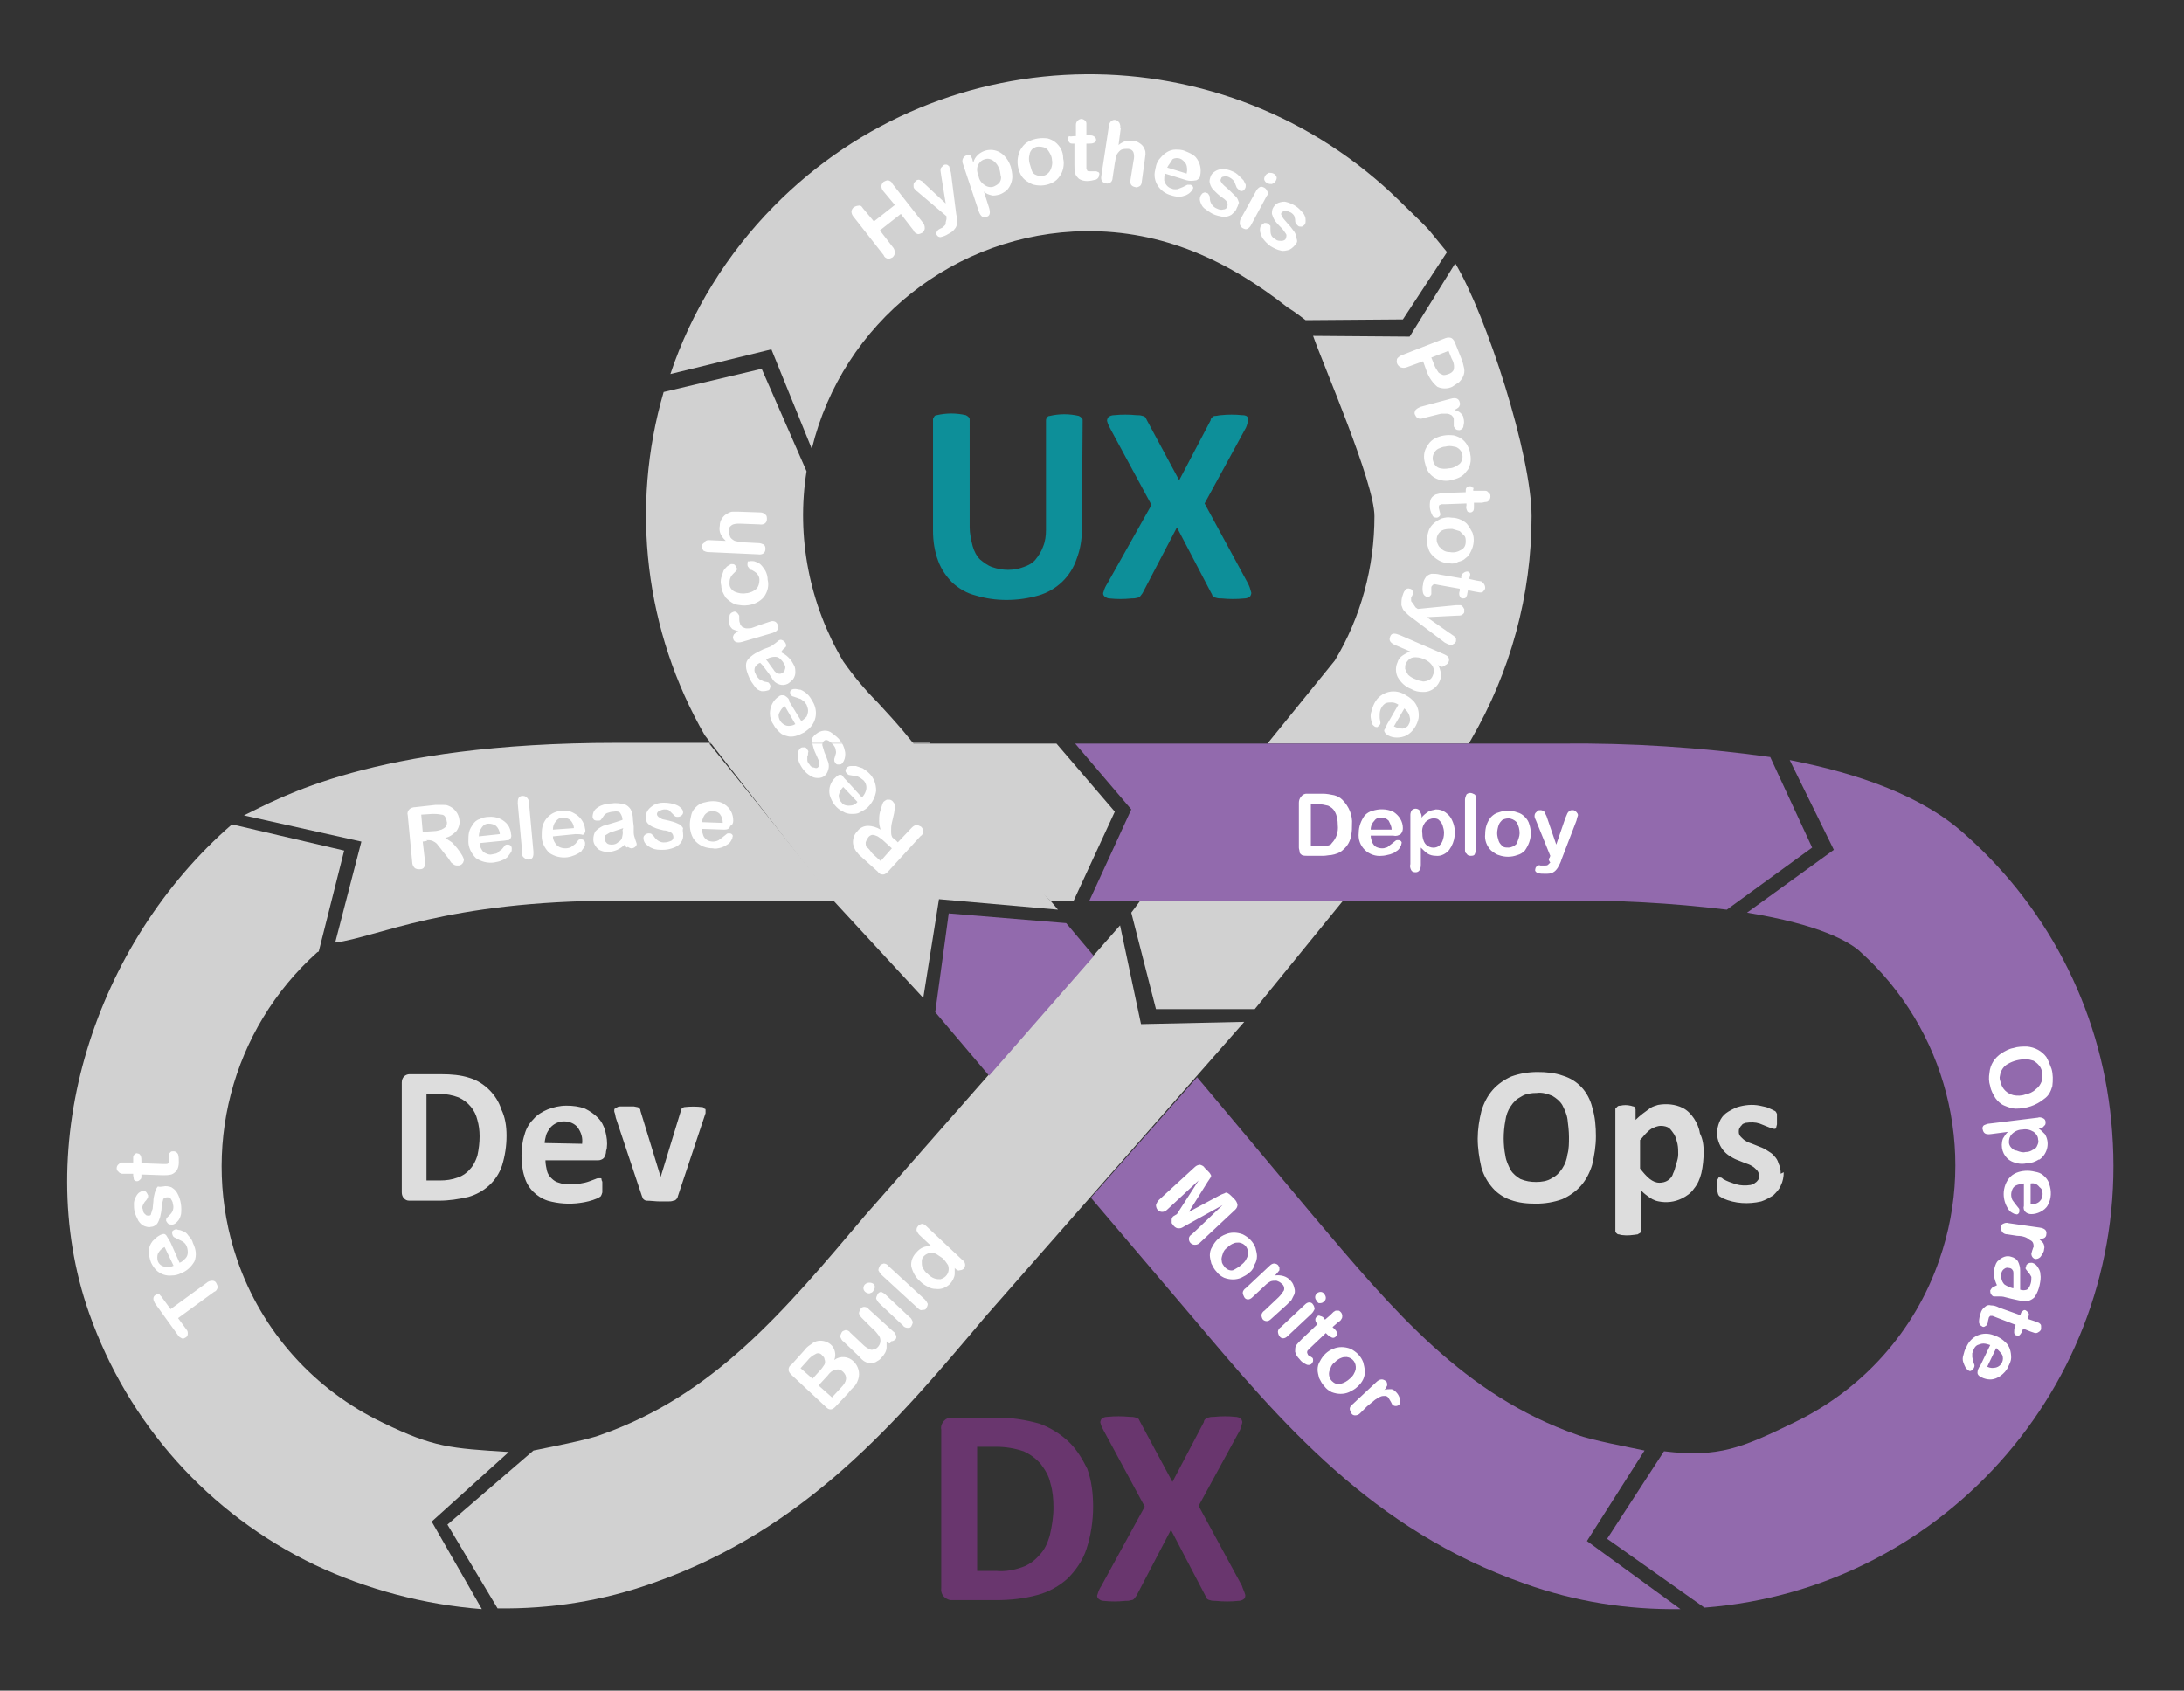 <?xml version="1.0" encoding="utf-8"?>
<!-- Generator: Adobe Illustrator 23.0.3, SVG Export Plug-In . SVG Version: 6.00 Build 0)  -->
<svg version="1.1" id="Layer_1" xmlns="http://www.w3.org/2000/svg" xmlns:xlink="http://www.w3.org/1999/xlink" x="0px" y="0px"
	 viewBox="0 0 291.9 226" style="enable-background:new 0 0 291.9 226;" xml:space="preserve">
<rect x="0" y="0" width="291.9" height="226" fill="#333333" stroke="none"/>
<style type="text/css">
	.st0{fill:#D1D1D1;}
	.st1{fill:none;}
	.st2{fill:#926AAD;}
	.st3{fill:#FFFFFF;}
	.st4{fill:#DDDDDD;}
	.st5{fill:#0D8F99;}
	.st6{fill:#69366E;}
</style>
<title>to-product</title>
<path class="st0" d="M31,110.2L31,110.2l15,3.5l-3.4,13.5l-0.2,0.1c-11.5,10.3-15.7,26.5-10.7,41.1c3.3,9.6,10.3,17.4,19.5,21.8
	c6.8,3.3,9,3.4,16.8,3.9l-10.3,9.3l6.7,11.7c-7.7-0.6-15.3-2.6-22.3-5.9c-14.2-6.8-25-18.9-30.2-33.7C4,153,12.7,126.1,31,110.2
	L31,110.2z"/>
<path class="st0" d="M71.3,193.9c1.9-0.4,7.2-1.4,9-2.1c15.1-5.3,24.4-16.4,35.3-29.3l34.1-38.8l2.8,13.2l13.8-0.3l-34.6,39.4
	c-11.8,14-23.9,28.4-44.4,35.6c-6.7,2.4-13.7,3.5-20.8,3.4l-6.7-11.2L71.3,193.9L71.3,193.9z"/>
<polygon class="st1" points="147,127.1 146.3,127.9 146.3,128 "/>
<path class="st0" d="M108.5,60c4.1-16.9,19.2-28.9,36.6-29.1c10.3-0.1,19,3.9,27,10.2c1,0.6,2.4,1.7,2.4,1.7l13-0.1l5.9-9
	c-3.5-4.2-1.3-1.9-6.3-6.8C163.8,4,126.3,4.3,103.4,27.6c-6.2,6.3-11,14-13.8,22.4l13.5-3.3L108.5,60L108.5,60z"/>
<path class="st0" d="M175.5,44.9c1.4,4,8.2,19.6,8.2,24.1c0,6.8-1.8,13.5-5.3,19.3l-9,11.1h26.9l0.3-0.5c5.3-9.1,8.1-19.4,8.1-29.9
	c0-8.1-6-26.8-10.2-33.8l-6.1,9.8L175.5,44.9z"/>
<path class="st2" d="M166.8,99.4h-23.1l7.5,8.8l-5.6,12.2h63c7.4-0.1,14.8,0.3,22.2,1.2l11.4-8.3l-5.6-12.1
	c-9.3-1.3-18.6-1.9-28-1.8L166.8,99.4z"/>
<polygon class="st0" points="151.2,122 154.5,134.9 167.7,134.9 179.5,120.4 152.4,120.4 "/>
<path class="st0" d="M140.4,120.4h3.1l5.5-11.9l-7.8-9.1h-19C123.4,105.4,137.9,118.3,140.4,120.4L140.4,120.4z"/>
<path class="st0" d="M111.4,120.4l12,13l2.1-13.2l15.9,1.4l-1-1.2c-2.5-2.2-18.3-21-18.2-21h-0.1l-1.4-1.7c-1.1-1.3-2.2-2.5-3.4-3.8
	c-1.7-1.7-3.2-3.5-4.6-5.5c-4.5-7.6-6.3-16.6-4.9-25.4l-6-13.7l-13.1,3.1c-4.5,15.4-2.5,32,5.5,45.9L111.4,120.4L111.4,120.4z"/>
<path class="st2" d="M219.8,193.9c-1.9-0.4-7.2-1.4-9-2.1c-15.1-5.3-24.4-16.4-35.3-29.3L160,144l-14.2,16.1l13.6,16
	c11.8,14,23.9,28.4,44.4,35.6c6.7,2.4,13.7,3.5,20.8,3.4l-12.5-9.1L219.8,193.9L219.8,193.9z M142.5,123.4l-15.7-1.3l-1.8,13.2
	l7.2,8.5l14-16L142.5,123.4z"/>
<path class="st2" d="M262.7,111.6c-5.7-5.2-14.3-8.2-23.5-10l5.9,12l-11.6,8.4c9.8,1.6,13.6,3.9,15,5.1l0.1,0.1
	c11.5,10.3,15.7,26.6,10.6,41.2c-3.3,9.6-10.3,17.4-19.5,21.8c-6.8,3.3-10,4.7-17.3,3.8l-7.6,11.7l13,9.2c32.6-2.5,57-31,54.5-63.6
	C281.2,136,274.2,121.8,262.7,111.6L262.7,111.6z"/>
<path class="st3" d="M174.6,106.1h2.2c0.5,0,1,0.1,1.5,0.2c0.4,0.1,0.8,0.3,1.1,0.6c0.9,0.9,1.4,2.1,1.3,3.3c0,0.5,0,0.9-0.1,1.4
	c-0.1,0.8-0.5,1.5-1.1,2c-0.4,0.4-1,0.6-1.6,0.7c-0.3,0-0.7,0.1-1,0.1h-2.2c-0.2,0-0.5,0-0.7-0.1c-0.1-0.1-0.3-0.2-0.3-0.4
	c0-0.2-0.1-0.4-0.1-0.6v-6c0-0.3,0.1-0.6,0.3-0.8C174.1,106.2,174.4,106.1,174.6,106.1L174.6,106.1z M175.2,107.5v5.6h1.3h0.6
	l0.5-0.1c0.2-0.1,0.3-0.1,0.4-0.3c0.6-0.6,0.9-1.5,0.8-2.4c0-0.6-0.1-1.3-0.4-1.8c-0.2-0.4-0.5-0.6-0.9-0.8
	c-0.4-0.1-0.9-0.2-1.3-0.2L175.2,107.5z M186.2,111.7h-3c0,0.3,0.1,0.6,0.2,0.9c0.1,0.2,0.3,0.5,0.5,0.6c0.2,0.1,0.5,0.2,0.8,0.2
	c0.2,0,0.3,0,0.5-0.1c0.2,0,0.3-0.1,0.4-0.2l0.4-0.3l0.5-0.4c0.1-0.1,0.2-0.1,0.3-0.1c0.1,0,0.3,0,0.4,0.1c0.1,0.1,0.2,0.2,0.1,0.4
	c0,0.2-0.1,0.3-0.2,0.5c-0.1,0.2-0.3,0.4-0.5,0.5c-0.2,0.2-0.5,0.3-0.8,0.4c-0.4,0.1-0.8,0.2-1.1,0.2c-0.8,0.1-1.7-0.2-2.3-0.8
	c-0.6-0.6-0.9-1.4-0.8-2.3c0-0.8,0.3-1.6,0.8-2.3c0.3-0.3,0.6-0.5,1-0.6c0.9-0.3,1.9-0.3,2.8,0.1c0.8,0.5,1.3,1.3,1.3,2.2
	c0,0.3-0.1,0.6-0.3,0.8C186.9,111.7,186.6,111.8,186.2,111.7L186.2,111.7z M183.2,110.9h2.8c0-0.4-0.2-0.8-0.4-1.2
	c-0.3-0.3-0.6-0.4-1-0.4c-0.4,0-0.7,0.1-0.9,0.4C183.4,110,183.2,110.4,183.2,110.9L183.2,110.9z M190,109.1v0.2
	c0.2-0.3,0.6-0.6,0.9-0.8c0.3-0.2,0.7-0.2,1-0.3c0.5,0,0.9,0.1,1.3,0.4c0.4,0.3,0.7,0.6,0.9,1.1c0.6,1.3,0.4,2.8-0.4,3.9
	c-0.4,0.5-1.1,0.9-1.8,0.8c-0.4,0-0.8-0.1-1.1-0.3c-0.3-0.2-0.6-0.5-0.9-0.8v2.3c0,0.7-0.3,1-0.7,1c-0.3,0-0.5-0.1-0.6-0.3
	c-0.1-0.2-0.2-0.5-0.1-0.8v-6.6c0-0.2,0.1-0.5,0.2-0.6c0.1-0.1,0.3-0.2,0.5-0.2c0.2,0,0.4,0.1,0.5,0.2
	C189.9,108.7,190,108.9,190,109.1L190,109.1z M193,111.3c0-0.3-0.1-0.7-0.2-1c-0.1-0.3-0.3-0.5-0.5-0.7c-0.2-0.2-0.5-0.2-0.7-0.2
	c-0.4,0-0.8,0.2-1.1,0.5c-0.3,0.4-0.5,0.9-0.4,1.5c0,0.5,0.1,1,0.4,1.4c0.4,0.5,1.2,0.7,1.8,0.3c0.2-0.2,0.4-0.4,0.5-0.7
	C192.9,112.1,193,111.8,193,111.3L193,111.3z M195.8,113.5v-6.6c0-0.2,0.1-0.5,0.2-0.7c0.1-0.1,0.3-0.2,0.5-0.2
	c0.2,0,0.4,0.1,0.6,0.2c0.2,0.2,0.2,0.4,0.2,0.7v6.6c0,0.2-0.1,0.5-0.2,0.7c-0.1,0.2-0.3,0.2-0.6,0.2c-0.2,0-0.4-0.1-0.5-0.3
	C195.8,114,195.8,113.8,195.8,113.5L195.8,113.5z M204.6,111.4c0,0.8-0.3,1.6-0.8,2.3c-0.3,0.3-0.6,0.5-1,0.6
	c-0.8,0.3-1.7,0.3-2.5,0c-0.4-0.1-0.7-0.4-1-0.6c-0.6-0.6-0.9-1.4-0.8-2.2c0-0.8,0.2-1.6,0.8-2.3c0.3-0.3,0.6-0.5,1-0.6
	c0.8-0.3,1.7-0.3,2.5,0c0.4,0.1,0.7,0.3,1,0.6c0.3,0.3,0.5,0.6,0.6,1C204.5,110.5,204.6,110.9,204.6,111.4L204.6,111.4z
	 M203.1,111.4c0-0.5-0.1-1-0.4-1.5c-0.3-0.3-0.7-0.5-1.1-0.5c-0.3,0-0.6,0.1-0.8,0.2c-0.2,0.2-0.4,0.4-0.5,0.7
	c-0.1,0.3-0.2,0.7-0.2,1.1c0,0.3,0.1,0.7,0.2,1c0.1,0.3,0.3,0.5,0.5,0.7c0.2,0.2,0.5,0.2,0.8,0.2c0.4,0,0.8-0.2,1.1-0.5
	C202.9,112.3,203.1,111.8,203.1,111.4L203.1,111.4z M207.1,114.7l0.1-0.3l-1.9-4.7c-0.1-0.2-0.2-0.4-0.2-0.6c0-0.1,0-0.2,0.1-0.4
	c0.1-0.1,0.2-0.2,0.3-0.3c0.1-0.1,0.2-0.1,0.4-0.1c0.2,0,0.4,0.1,0.5,0.2c0.1,0.2,0.2,0.4,0.3,0.6l1.3,3.8l1.2-3.5l0.3-0.7
	c0.1-0.1,0.1-0.2,0.3-0.3c0.1-0.1,0.2-0.1,0.4-0.1c0.1,0,0.2,0,0.3,0.1c0.1,0.1,0.2,0.1,0.3,0.3c0.1,0.1,0.1,0.2,0.1,0.3l-0.1,0.3
	l-0.1,0.4l-2,5.2c-0.1,0.4-0.3,0.7-0.5,1.1c-0.2,0.3-0.4,0.5-0.6,0.6c-0.3,0.2-0.7,0.2-1.1,0.2c-0.3,0-0.7,0-1-0.1
	c-0.2-0.1-0.4-0.3-0.3-0.5c0-0.2,0.1-0.3,0.2-0.4c0.1-0.1,0.3-0.2,0.5-0.1h0.3h0.3c0.1,0,0.3,0,0.4-0.1c0.1-0.1,0.2-0.2,0.3-0.3
	C206.9,114.9,207,114.7,207.1,114.7L207.1,114.7z M274.2,142.9c0.2,0.7,0.2,1.5,0.1,2.3c-0.2,0.7-0.5,1.3-1.1,1.7
	c-1.1,0.9-2.4,1.3-3.8,1.3c-0.5,0-1-0.2-1.5-0.4c-0.5-0.2-0.9-0.6-1.2-1c-0.3-0.5-0.6-1-0.7-1.6c-0.2-0.6-0.2-1.2-0.1-1.8
	c0.1-1.1,0.7-2,1.6-2.6c0.5-0.3,1-0.6,1.6-0.7c0.6-0.2,1.2-0.2,1.8-0.2c1.1,0.1,2,0.6,2.6,1.4C273.8,141.8,274,142.4,274.2,142.9
	L274.2,142.9z M270.7,146.3c0.5-0.1,1-0.3,1.4-0.7c0.4-0.3,0.6-0.6,0.8-1.1c0.1-0.4,0.1-0.9,0-1.3c-0.1-0.6-0.6-1.1-1.1-1.4
	c-0.3-0.1-0.7-0.2-1-0.2c-0.9,0-1.7,0.2-2.4,0.6c-0.6,0.3-1,0.9-1.1,1.6c-0.1,0.3,0,0.6,0.1,0.9c0.2,0.9,0.9,1.5,1.7,1.7
	C269.6,146.5,270.2,146.5,270.7,146.3L270.7,146.3z M272.6,150.8h-0.2c0.3,0.2,0.6,0.5,0.9,0.8c0.7,1.1,0.4,2.6-0.7,3.4
	c0,0,0,0-0.1,0c-0.5,0.3-1,0.5-1.6,0.5c-0.4,0.1-0.9,0.1-1.3,0c-0.4-0.1-0.7-0.2-1-0.4c-0.9-0.6-1.3-1.8-0.9-2.9
	c0.2-0.3,0.4-0.7,0.7-0.9l-2.3,0.3c-0.7,0.1-1-0.1-1.1-0.6c-0.1-0.2,0-0.5,0.2-0.6c0.2-0.1,0.5-0.2,0.7-0.2l6.5-0.8
	c0.2-0.1,0.5,0,0.7,0.1c0.2,0.1,0.3,0.3,0.3,0.5c0,0.2,0,0.4-0.2,0.5C273.1,150.7,272.9,150.8,272.6,150.8L272.6,150.8z M270.7,154
	c0.4,0,0.7-0.1,1-0.3c0.3-0.1,0.5-0.3,0.6-0.6c0.1-0.2,0.2-0.5,0.1-0.8c0-0.4-0.3-0.8-0.6-1c-0.5-0.3-1-0.4-1.5-0.3
	c-0.5,0-1,0.2-1.4,0.6c-0.3,0.3-0.4,0.7-0.4,1.1c0,0.2,0.1,0.5,0.3,0.7c0.2,0.2,0.4,0.4,0.7,0.4C270,154,270.4,154.1,270.7,154
	L270.7,154z M270.5,161.2v-3c-0.3,0-0.6,0.1-0.9,0.2c-0.3,0.1-0.5,0.3-0.6,0.5c-0.1,0.2-0.2,0.5-0.2,0.8c0,0.3,0.1,0.7,0.3,0.9
	l0.3,0.4l0.4,0.5c0.1,0.1,0.1,0.2,0.1,0.3c0,0.1,0,0.3-0.1,0.4c-0.1,0.1-0.2,0.2-0.4,0.1c-0.2,0-0.3-0.1-0.5-0.2
	c-0.2-0.1-0.4-0.3-0.5-0.5c-0.4-0.6-0.6-1.3-0.6-2c0-0.8,0.3-1.7,0.9-2.3c0.6-0.6,1.5-0.8,2.3-0.8c0.4,0,0.9,0.1,1.3,0.2
	c0.4,0.1,0.7,0.3,1,0.6c0.3,0.3,0.5,0.6,0.6,1c0.3,0.9,0.3,1.9-0.2,2.8c-0.2,0.4-0.6,0.7-1,0.9c-0.4,0.2-0.8,0.3-1.2,0.3
	c-0.3,0-0.6-0.1-0.8-0.3C270.5,161.8,270.4,161.5,270.5,161.2L270.5,161.2z M271.4,158.2v2.8c0.4,0,0.9-0.1,1.2-0.4
	c0.3-0.3,0.4-0.6,0.4-1c0-0.4-0.1-0.7-0.4-0.9C272.3,158.3,271.9,158.1,271.4,158.2L271.4,158.2z M269.6,165.2l-1.3-0.2
	c-0.3,0-0.5-0.1-0.7-0.3c-0.1-0.2-0.2-0.4-0.2-0.6c0-0.2,0.1-0.4,0.3-0.5c0.2-0.1,0.5-0.2,0.7-0.1l4.2,0.6c0.7,0.1,1,0.4,0.9,0.9
	c0,0.2-0.1,0.4-0.3,0.5c-0.2,0.1-0.5,0.1-0.7,0.1c0.2,0.2,0.5,0.4,0.6,0.6c0.1,0.2,0.2,0.5,0.1,0.8c0,0.3-0.2,0.6-0.4,0.9
	c-0.1,0.2-0.4,0.4-0.7,0.4c-0.3,0-0.6-0.3-0.6-0.7c0-0.1,0.1-0.3,0.1-0.4c0.1-0.2,0.1-0.4,0.2-0.5c0-0.2,0-0.4-0.1-0.6
	c-0.1-0.2-0.3-0.3-0.5-0.4C270.9,165.4,270.3,165.2,269.6,165.2L269.6,165.2z M266.9,171.8c-0.2-0.4-0.3-0.8-0.4-1.2
	c-0.1-0.4,0-0.8,0.1-1.2c0.1-0.3,0.2-0.7,0.5-0.9c0.2-0.2,0.5-0.4,0.8-0.5c0.3-0.1,0.6-0.1,0.9,0c0.4,0.1,0.7,0.3,0.9,0.6
	c0.2,0.4,0.3,0.8,0.3,1.2v0.7v1v0.9c0.3,0.1,0.6,0.1,0.9,0c0.3-0.2,0.4-0.5,0.5-0.8c0.1-0.3,0.1-0.6,0.1-0.9
	c-0.1-0.2-0.2-0.4-0.4-0.6c-0.1-0.1-0.2-0.3-0.3-0.4c-0.1-0.1-0.1-0.2,0-0.4c0-0.2,0.1-0.3,0.3-0.4c0.1-0.1,0.3-0.1,0.5-0.1
	c0.3,0.1,0.5,0.2,0.7,0.5c0.2,0.3,0.4,0.6,0.4,1c0.1,0.5,0,1-0.1,1.5c-0.1,0.5-0.3,1-0.6,1.5c-0.2,0.3-0.6,0.5-0.9,0.6
	c-0.5,0.1-0.9,0-1.4-0.1l-0.9-0.2l-0.8-0.2c-0.3-0.1-0.6-0.1-0.9-0.1c-0.2,0-0.4,0-0.6,0c-0.2,0-0.3-0.2-0.4-0.3
	c-0.1-0.2-0.1-0.4-0.1-0.5c0.1-0.2,0.2-0.3,0.3-0.4L266.9,171.8L266.9,171.8z M269.1,172.2v-1v-0.9c0-0.2,0-0.4-0.1-0.5
	c-0.1-0.2-0.3-0.3-0.5-0.3c-0.2-0.1-0.5,0-0.6,0.1c-0.2,0.1-0.4,0.4-0.4,0.6c-0.1,0.5,0,1.1,0.4,1.5c0.3,0.2,0.7,0.4,1.1,0.5
	L269.1,172.2L269.1,172.2z M271.1,176.1l-0.1,0.2l0.9,0.3l0.5,0.2c0.1,0,0.2,0.1,0.3,0.2c0.1,0.1,0.1,0.2,0.1,0.3c0,0.1,0,0.3,0,0.4
	c-0.1,0.2-0.2,0.3-0.4,0.4c-0.1,0.1-0.3,0.1-0.4,0.1l-0.6-0.2l-1-0.4l-0.2,0.5c-0.1,0.2-0.2,0.3-0.3,0.4c-0.1,0.1-0.3,0.1-0.4,0
	c-0.2,0-0.3-0.2-0.3-0.4c0-0.2,0-0.5,0.1-0.7l0.1-0.3l-2.6-1l-0.5-0.2c-0.1,0-0.2,0-0.3,0c-0.1,0.1-0.2,0.2-0.2,0.3l-0.1,0.4
	c0,0.1,0,0.2-0.1,0.4c0,0.1-0.1,0.2-0.3,0.3c-0.1,0.1-0.3,0.1-0.4,0c-0.2-0.1-0.4-0.3-0.4-0.6c0-0.4,0.1-0.8,0.2-1.1
	c0.1-0.4,0.3-0.7,0.6-0.9c0.2-0.2,0.5-0.3,0.8-0.2c0.4,0,0.7,0.1,1.1,0.3l2.8,1l0.1-0.2c0-0.2,0.2-0.3,0.3-0.4
	c0.1-0.1,0.3-0.1,0.4,0c0.1,0.1,0.3,0.2,0.3,0.3c0.1,0.1,0.1,0.3,0,0.5L271.1,176.1z M264.7,182.5l1.3-2.7c-0.3-0.1-0.6-0.2-0.9-0.2
	c-0.3,0-0.5,0.1-0.8,0.2c-0.2,0.1-0.4,0.3-0.5,0.6c-0.1,0.1-0.1,0.3-0.2,0.5c0,0.2,0,0.3,0,0.5l0.1,0.5l0.2,0.6c0,0.1,0,0.2-0.1,0.4
	c-0.1,0.1-0.2,0.2-0.3,0.3c-0.1,0.1-0.3,0.1-0.4,0c-0.1-0.1-0.3-0.2-0.4-0.4c-0.1-0.2-0.2-0.4-0.3-0.7c-0.1-0.3-0.1-0.6,0-0.9
	c0.1-0.4,0.2-0.8,0.4-1.1c0.6-1.5,2.2-2.2,3.7-1.6c0.2,0.1,0.3,0.1,0.5,0.2c0.4,0.2,0.7,0.4,1,0.7c0.6,0.5,0.8,1.3,0.8,2.1
	c0,0.4-0.2,0.8-0.4,1.2c-0.2,0.5-0.6,0.9-1,1.2c-0.4,0.3-0.9,0.5-1.4,0.5c-0.4,0-0.8-0.1-1.2-0.3c-0.4-0.2-0.5-0.4-0.5-0.6
	C264.3,183.2,264.4,182.9,264.7,182.5L264.7,182.5z M266.8,180.2l-1.2,2.5c0.4,0.2,0.8,0.2,1.2,0.1c0.7-0.2,1.1-1,0.8-1.7
	C267.4,180.8,267.1,180.5,266.8,180.2z M157.3,162.3l2.9-4.5l-4.2,3.9c-0.2,0.2-0.4,0.3-0.7,0.3c-0.2,0-0.4-0.1-0.6-0.3
	c-0.1-0.1-0.2-0.4-0.2-0.6c0.1-0.3,0.2-0.5,0.4-0.7l4.8-4.4c0.2-0.2,0.5-0.3,0.7-0.3c0.3,0.1,0.5,0.2,0.6,0.4l0.4,0.4
	c0.2,0.2,0.3,0.3,0.4,0.5c0.1,0.1,0.1,0.3,0,0.4l-0.4,0.6l-2.5,4l4.1-2.2c0.2-0.1,0.4-0.2,0.7-0.3c0.1-0.1,0.3-0.1,0.4,0
	c0.2,0.1,0.4,0.3,0.5,0.4l0.4,0.4c0.2,0.2,0.3,0.4,0.4,0.7c0,0.3-0.1,0.5-0.3,0.7l-4.7,4.4c-0.2,0.2-0.4,0.3-0.7,0.3
	c-0.4,0-0.8-0.3-0.8-0.8c0,0,0,0,0,0c0-0.3,0.2-0.5,0.4-0.6l4.1-3.9l-4.7,2.6l-0.7,0.4c-0.2,0.1-0.3,0.1-0.5,0.1
	c-0.2,0-0.4-0.1-0.6-0.3c-0.1-0.1-0.2-0.3-0.3-0.4c0-0.2,0-0.3,0-0.5c0-0.1,0.1-0.3,0.2-0.4L157.3,162.3L157.3,162.3z M167,170.1
	c-0.3,0.3-0.7,0.5-1.1,0.7c-0.7,0.3-1.5,0.3-2.3,0c-0.4-0.2-0.7-0.4-1-0.8c-0.3-0.3-0.5-0.7-0.7-1.1c-0.1-0.4-0.2-0.8-0.2-1.1
	c0-0.4,0.1-0.8,0.3-1.1c0.4-0.8,1-1.4,1.8-1.7c0.7-0.3,1.5-0.3,2.3,0c0.8,0.4,1.4,1,1.7,1.8c0.1,0.4,0.2,0.8,0.2,1.1
	c0,0.4-0.1,0.8-0.3,1.1C167.6,169.4,167.4,169.8,167,170.1L167,170.1z M166,169c0.4-0.3,0.7-0.8,0.8-1.3c0.1-0.8-0.4-1.5-1.2-1.6
	c-0.3,0-0.5,0-0.7,0.1c-0.3,0.1-0.6,0.3-0.9,0.6c-0.3,0.2-0.5,0.5-0.6,0.9c-0.1,0.3-0.2,0.6-0.1,0.9c0,0.3,0.2,0.5,0.4,0.8
	c0.3,0.3,0.7,0.5,1.1,0.4C165.2,169.6,165.7,169.3,166,169L166,169z M170.5,170.4l-0.1,0.1c0.8-0.1,1.6,0.1,2.1,0.7
	c0.3,0.3,0.4,0.6,0.5,1c0.1,0.3,0.1,0.7-0.1,1c-0.1,0.2-0.2,0.4-0.3,0.6l-0.6,0.6l-2.1,1.9c-0.2,0.2-0.4,0.3-0.6,0.3
	c-0.2,0-0.4-0.1-0.5-0.2c-0.1-0.1-0.2-0.4-0.2-0.6c0-0.2,0.2-0.5,0.4-0.6l1.9-1.8c0.3-0.3,0.5-0.6,0.7-0.9c0.1-0.3,0-0.7-0.3-0.9
	c-0.2-0.2-0.4-0.3-0.7-0.4c-0.3,0-0.6,0-0.8,0.1c-0.4,0.2-0.7,0.5-1,0.8l-1.4,1.3c-0.2,0.2-0.4,0.3-0.6,0.3c-0.2,0-0.4-0.1-0.5-0.3
	c-0.1-0.2-0.2-0.4-0.2-0.6c0-0.2,0.2-0.5,0.4-0.6l3.2-3c0.2-0.2,0.4-0.3,0.6-0.3c0.2,0,0.4,0.1,0.5,0.2c0.1,0.1,0.1,0.2,0.2,0.3
	c0,0.1,0,0.3,0,0.4C170.7,170.2,170.6,170.3,170.5,170.4L170.5,170.4z M175.3,175.6l-3.2,3c-0.2,0.2-0.4,0.3-0.6,0.3
	c-0.2,0-0.4-0.1-0.5-0.3c-0.1-0.1-0.2-0.4-0.2-0.6c0-0.2,0.2-0.5,0.4-0.6l3.2-3c0.2-0.2,0.4-0.3,0.6-0.3c0.2,0,0.4,0.1,0.5,0.3
	c0.1,0.1,0.2,0.4,0.2,0.6C175.6,175.2,175.5,175.4,175.3,175.6L175.3,175.6z M176,173.9c-0.3-0.3-0.3-0.7,0-1c0,0,0,0,0,0
	c0.1-0.1,0.3-0.2,0.5-0.2c0.2,0,0.4,0.1,0.5,0.3c0.1,0.1,0.2,0.3,0.2,0.5c0,0.2-0.1,0.4-0.3,0.5c-0.1,0.2-0.4,0.2-0.6,0.2
	C176.2,174.2,176.1,174.1,176,173.9L176,173.9z M177,176.3l0.1,0.1l0.7-0.6l0.4-0.4c0.1-0.1,0.2-0.1,0.3-0.2c0.1,0,0.2,0,0.4,0
	c0.1,0,0.2,0.1,0.3,0.2c0.1,0.1,0.2,0.3,0.2,0.5c0,0.1,0,0.3-0.1,0.4c-0.1,0.2-0.2,0.3-0.4,0.4l-0.8,0.7l0.4,0.4
	c0.1,0.1,0.2,0.3,0.2,0.5c0,0.2-0.1,0.3-0.2,0.4c-0.1,0.1-0.3,0.2-0.5,0.1c-0.2-0.1-0.4-0.2-0.6-0.4l-0.2-0.2l-2,1.9l-0.4,0.4
	c-0.1,0.1-0.1,0.2-0.1,0.3c0,0.1,0.1,0.2,0.1,0.3c0.1,0.1,0.2,0.2,0.3,0.2l0.3,0.2c0.1,0.1,0.1,0.2,0.1,0.4c0,0.1-0.1,0.3-0.2,0.4
	c-0.2,0.2-0.5,0.2-0.7,0.1c-0.4-0.2-0.7-0.4-0.9-0.7c-0.3-0.3-0.5-0.6-0.6-1c0-0.3,0-0.6,0.1-0.8c0.2-0.3,0.5-0.6,0.8-0.9l2.1-2
	l-0.1-0.1c-0.1-0.1-0.2-0.3-0.2-0.5c0-0.2,0.1-0.3,0.2-0.4c0.1-0.1,0.3-0.2,0.4-0.1C176.8,176,176.9,176.1,177,176.3L177,176.3z
	 M181.4,185.4c-0.3,0.3-0.7,0.5-1.1,0.7c-0.7,0.3-1.5,0.3-2.3,0c-0.4-0.2-0.7-0.4-1-0.8c-0.3-0.3-0.5-0.7-0.7-1.1
	c-0.1-0.4-0.2-0.8-0.2-1.1c0-0.4,0.1-0.8,0.3-1.1c0.4-0.8,1-1.4,1.8-1.7c0.7-0.3,1.5-0.3,2.3,0c0.8,0.4,1.4,1,1.7,1.8
	c0.1,0.4,0.2,0.8,0.2,1.1C182.5,184,182.1,184.8,181.4,185.4L181.4,185.4z M180.4,184.3c0.4-0.3,0.7-0.8,0.8-1.3
	c0.1-0.8-0.4-1.5-1.2-1.6c-0.2,0-0.5,0-0.7,0.1c-0.3,0.1-0.6,0.3-0.9,0.6c-0.3,0.2-0.5,0.5-0.6,0.9c-0.3,0.5-0.2,1.2,0.2,1.6
	c0.3,0.3,0.7,0.5,1.1,0.4C179.6,184.9,180.1,184.6,180.4,184.3L180.4,184.3z M182.7,188l-0.9,0.9c-0.2,0.2-0.4,0.3-0.7,0.3
	c-0.2,0-0.4-0.1-0.5-0.3c-0.1-0.2-0.2-0.4-0.2-0.6c0-0.2,0.2-0.5,0.4-0.6l3.1-2.9c0.5-0.5,0.9-0.5,1.3-0.2c0.2,0.1,0.2,0.4,0.2,0.6
	c-0.1,0.2-0.2,0.5-0.4,0.6c0.3-0.1,0.6-0.1,0.9-0.1c0.3,0,0.5,0.2,0.7,0.4c0.2,0.2,0.4,0.5,0.5,0.9c0.1,0.3,0,0.6-0.1,0.8
	c-0.3,0.2-0.6,0.2-0.9,0l-0.2-0.4c-0.1-0.2-0.2-0.3-0.3-0.5c-0.1-0.2-0.3-0.3-0.5-0.3c-0.2,0-0.4,0-0.6,0.1
	c-0.3,0.1-0.5,0.3-0.7,0.4L182.7,188L182.7,188z M113.4,186.2l-1.7,1.8c-0.2,0.2-0.4,0.4-0.7,0.4c-0.3,0-0.5-0.2-0.7-0.4l-4.5-4.2
	c-0.2-0.2-0.4-0.4-0.4-0.7c0-0.3,0.1-0.5,0.4-0.7l1.8-2c0.2-0.3,0.5-0.5,0.8-0.7c0.2-0.2,0.5-0.3,0.7-0.4c0.7-0.2,1.4,0,1.9,0.4
	c0.6,0.5,0.8,1.4,0.5,2.1c0.8-0.6,1.9-0.5,2.6,0.2c0.6,0.6,0.9,1.5,0.6,2.4c-0.1,0.3-0.2,0.5-0.4,0.8
	C113.9,185.6,113.6,185.9,113.4,186.2L113.4,186.2z M107,182.9l1.6,1.4l1-1.1c0.2-0.2,0.4-0.5,0.6-0.8c0.1-0.2,0.1-0.5,0-0.7
	c0-0.2-0.1-0.3-0.3-0.5c-0.2-0.3-0.6-0.4-0.9-0.2c-0.4,0.2-0.8,0.5-1.1,0.9L107,182.9L107,182.9z M110.6,183.9l-1.2,1.3l1.8,1.6
	l1.2-1.3c0.8-0.8,0.9-1.5,0.3-2.1c-0.3-0.3-0.6-0.4-1-0.3C111.2,183.2,110.9,183.5,110.6,183.9L110.6,183.9z M118.6,179.4l-0.1-0.1
	c0,0.3,0,0.5,0,0.8c0,0.5-0.3,1-0.7,1.4c-0.2,0.3-0.5,0.4-0.8,0.6c-0.3,0.1-0.6,0.1-0.9,0.1c-0.5-0.1-0.9-0.4-1.2-0.8l-2.2-2.1
	c-0.2-0.1-0.3-0.4-0.4-0.6c0-0.2,0.1-0.4,0.2-0.6c0.1-0.2,0.3-0.2,0.5-0.3c0.2,0,0.5,0.1,0.6,0.3l1.8,1.7c0.2,0.2,0.5,0.4,0.7,0.5
	c0.2,0.1,0.4,0.2,0.6,0.1c0.2,0,0.4-0.1,0.6-0.3c0.4-0.4,0.5-1,0.2-1.5c-0.3-0.4-0.6-0.8-1-1.1l-1.3-1.3c-0.2-0.2-0.3-0.4-0.4-0.6
	c0-0.2,0.1-0.4,0.2-0.6c0.1-0.2,0.3-0.3,0.5-0.3c0.2,0,0.5,0.1,0.6,0.3l3.3,3c0.2,0.1,0.3,0.4,0.4,0.6c0,0.2,0,0.4-0.2,0.5
	c-0.1,0.1-0.3,0.2-0.5,0.2C119,179.7,118.8,179.6,118.6,179.4L118.6,179.4z M116.7,172.6c-0.1,0.2-0.3,0.2-0.5,0.3
	c-0.4,0-0.8-0.3-0.8-0.7c0,0,0,0,0,0c0-0.2,0.1-0.4,0.2-0.5c0.3-0.3,0.8-0.3,1.1-0.1C117,171.8,117,172.2,116.7,172.6L116.7,172.6
	L116.7,172.6z M118.4,173.1l3.2,3c0.2,0.1,0.3,0.4,0.4,0.6c0,0.2-0.1,0.4-0.2,0.6c-0.1,0.2-0.3,0.2-0.5,0.2c-0.2,0-0.5-0.1-0.6-0.3
	l-3.2-3c-0.2-0.2-0.3-0.4-0.4-0.6c0-0.2,0.1-0.4,0.2-0.6c0.1-0.2,0.3-0.3,0.5-0.3C118,172.8,118.2,172.9,118.4,173.1L118.4,173.1z
	 M122.7,174.9l-4.9-4.5c-0.2-0.2-0.3-0.4-0.4-0.6c0-0.2,0.1-0.4,0.2-0.6c0.1-0.2,0.3-0.2,0.5-0.3c0.2,0,0.5,0.1,0.6,0.3l4.9,4.5
	c0.2,0.2,0.3,0.4,0.4,0.6c0,0.2-0.1,0.4-0.2,0.6c-0.1,0.2-0.3,0.2-0.5,0.2C123.1,175.2,122.9,175.1,122.7,174.9L122.7,174.9z
	 M127.7,169.6l-0.1-0.1c0,0.3,0,0.6,0,0.8c0,0.2-0.1,0.5-0.2,0.7c-0.1,0.2-0.3,0.5-0.4,0.6c-0.5,0.5-1.2,0.8-1.9,0.7
	c-0.4,0-0.8-0.1-1.1-0.3c-0.4-0.2-0.7-0.4-1-0.7c-0.6-0.5-1-1.2-1.2-2c-0.1-0.7,0.2-1.4,0.7-1.9c0.5-0.6,1.2-0.9,2-0.8l-1.6-1.5
	c-0.2-0.2-0.3-0.4-0.4-0.6c0-0.2,0-0.4,0.2-0.6c0.1-0.2,0.3-0.2,0.5-0.3c0.2,0,0.4,0.1,0.6,0.3l4.9,4.6c0.2,0.1,0.3,0.4,0.3,0.6
	c0,0.2-0.1,0.4-0.2,0.5c-0.1,0.1-0.3,0.2-0.5,0.2C128.1,169.9,127.9,169.8,127.7,169.6L127.7,169.6z M124,170.3
	c0.3,0.3,0.6,0.5,0.9,0.6c0.3,0.1,0.6,0.1,0.8,0.1c0.3-0.1,0.5-0.2,0.7-0.4c0.4-0.4,0.5-1,0.3-1.5c-0.2-0.3-0.4-0.6-0.7-0.9
	c-0.3-0.2-0.6-0.4-0.9-0.6c-0.3-0.1-0.6-0.1-0.9-0.1c-0.3,0.1-0.5,0.2-0.7,0.4c-0.2,0.2-0.3,0.4-0.3,0.7c0,0.3,0,0.6,0.1,0.8
	C123.5,169.8,123.7,170.1,124,170.3L124,170.3z M21.7,173.5l1.1,1.5l4.8-3.5c0.2-0.2,0.5-0.3,0.8-0.3c0.2,0,0.4,0.1,0.5,0.3
	c0.1,0.2,0.2,0.4,0.2,0.6c-0.1,0.3-0.2,0.5-0.5,0.6l-4.8,3.5l1.1,1.5c0.2,0.2,0.2,0.4,0.2,0.6c0,0.2-0.1,0.4-0.3,0.5
	c-0.2,0.1-0.3,0.2-0.5,0.1c-0.2-0.1-0.4-0.2-0.5-0.4l-3.1-4.3c-0.1-0.2-0.2-0.4-0.2-0.6c0-0.2,0.1-0.4,0.3-0.5
	c0.1-0.1,0.3-0.2,0.5-0.1C21.4,173.2,21.6,173.3,21.7,173.5z M22.8,166.1l1.2,2.7c0.3-0.1,0.5-0.3,0.8-0.6c0.2-0.2,0.3-0.5,0.3-0.8
	c0-0.6-0.2-1.2-0.8-1.5l-0.4-0.2l-0.6-0.3c-0.2-0.1-0.3-0.4-0.3-0.7c0-0.1,0.1-0.2,0.3-0.3c0.2-0.1,0.3-0.1,0.5,0
	c0.2,0,0.5,0.1,0.7,0.2c0.3,0.1,0.5,0.3,0.7,0.6c0.3,0.3,0.5,0.6,0.6,1c0.4,0.8,0.5,1.6,0.2,2.4c-0.4,0.7-1,1.3-1.8,1.6
	c-0.4,0.2-0.8,0.3-1.2,0.3c-0.8,0.1-1.6-0.2-2.1-0.7c-0.3-0.3-0.5-0.6-0.7-1c-0.2-0.5-0.3-1-0.3-1.6c0-0.5,0.2-0.9,0.5-1.3
	c0.3-0.3,0.6-0.6,1-0.8c0.4-0.2,0.6-0.2,0.8,0C22.5,165.6,22.7,165.9,22.8,166.1z M23.2,169.2l-1.2-2.5c-0.4,0.2-0.7,0.5-0.9,0.9
	c-0.1,0.3-0.1,0.7,0,1c0.1,0.3,0.4,0.6,0.8,0.7C22.4,169.4,22.8,169.4,23.2,169.2L23.2,169.2z M21.8,158.6c0.4-0.1,0.8,0,1.1,0.1
	c0.3,0.2,0.6,0.4,0.8,0.8c0.5,0.9,0.6,1.9,0.5,2.8c-0.1,0.4-0.2,0.7-0.5,1c-0.2,0.2-0.4,0.4-0.7,0.4c-0.2,0-0.3,0-0.5-0.1
	c-0.1-0.1-0.2-0.2-0.3-0.4c0-0.1,0-0.3,0.1-0.4l0.3-0.3c0.2-0.2,0.4-0.4,0.5-0.7c0.1-0.3,0.1-0.6,0-0.9c0-0.3-0.2-0.5-0.3-0.7
	c-0.2-0.2-0.6-0.2-0.9,0c-0.1,0.1-0.1,0.1-0.1,0.2c-0.1,0.3-0.2,0.7-0.2,1c0,0.4-0.1,0.9-0.2,1.3c-0.1,0.3-0.2,0.6-0.4,0.9
	c-0.2,0.2-0.5,0.4-0.8,0.4c-0.3,0.1-0.6,0-0.9-0.1c-0.3-0.1-0.6-0.4-0.8-0.7c-0.2-0.4-0.4-0.8-0.5-1.2c-0.1-0.4-0.1-0.7-0.1-1.1
	c0-0.3,0.1-0.6,0.2-0.8c0.1-0.2,0.2-0.4,0.4-0.6c0.1-0.1,0.3-0.2,0.5-0.3c0.2,0,0.3,0,0.5,0.1c0.1,0.1,0.2,0.3,0.3,0.5
	c0,0.1,0,0.3-0.1,0.4c-0.1,0.2-0.2,0.3-0.3,0.4c-0.1,0.1-0.2,0.3-0.3,0.5c-0.1,0.2-0.1,0.4,0,0.6c0,0.2,0.1,0.5,0.3,0.6
	c0.1,0.2,0.3,0.2,0.5,0.2c0.2,0,0.3-0.1,0.3-0.3c0.1-0.2,0.1-0.4,0.2-0.6l0.1-1c0-0.4,0.1-0.8,0.2-1.2c0.1-0.3,0.2-0.6,0.4-0.8
	C21.4,158.7,21.6,158.6,21.8,158.6L21.8,158.6z M17.8,157.1v-0.2h-0.9h-0.6c-0.1,0-0.2-0.1-0.3-0.1c-0.1-0.1-0.2-0.2-0.3-0.3
	c-0.2-0.3-0.1-0.7,0.2-0.9c0.1-0.1,0.2-0.2,0.3-0.2h0.6h1v-0.6c0-0.2,0-0.3,0.2-0.5c0.1-0.1,0.3-0.2,0.4-0.1c0.2,0,0.3,0.1,0.4,0.3
	c0.1,0.2,0.1,0.5,0.1,0.7v0.3l2.8,0.1h0.5c0.1,0,0.2,0,0.3-0.1c0.1-0.1,0.1-0.2,0.1-0.4c0-0.1,0-0.3,0-0.4v-0.4
	c0-0.1,0.1-0.2,0.2-0.3c0.1-0.1,0.2-0.1,0.4-0.1c0.3,0,0.5,0.2,0.6,0.4c0.1,0.3,0.1,0.7,0.1,1.1c0,0.4-0.1,0.8-0.3,1.1
	c-0.2,0.2-0.4,0.4-0.7,0.5c-0.4,0.1-0.8,0.1-1.1,0.1l-2.9-0.1v0.2c0,0.2,0,0.4-0.2,0.5c-0.1,0.1-0.2,0.2-0.4,0.2
	c-0.2,0-0.3-0.1-0.4-0.2L17.8,157.1L17.8,157.1z M119.6,112.2l0.4,0.4l1.8-1.9c0.2-0.2,0.4-0.4,0.7-0.4c0.2,0,0.4,0.1,0.6,0.2
	c0.2,0.2,0.3,0.4,0.3,0.6c0,0.3-0.1,0.5-0.4,0.7l-4.3,4.7c-0.2,0.2-0.4,0.4-0.7,0.4c-0.3,0-0.5-0.1-0.7-0.4l-2-1.8
	c-0.2-0.2-0.5-0.4-0.7-0.7c-0.2-0.2-0.3-0.4-0.4-0.6c-0.1-0.3-0.2-0.5-0.2-0.8c0-0.6,0.2-1.1,0.6-1.5c0.3-0.4,0.8-0.7,1.4-0.7
	c0.6,0,1.2,0.2,1.7,0.5c-0.1-0.3-0.2-0.7-0.2-1.1c0-0.4,0-0.8,0.1-1.2c0.1-0.3,0.2-0.7,0.3-1c0.1-0.2,0.1-0.4,0.3-0.5
	c0.1-0.1,0.2-0.1,0.3-0.2c0.1,0,0.2,0,0.4,0c0.1,0,0.3,0.1,0.4,0.2c0.1,0.1,0.2,0.3,0.3,0.4c0,0.2,0,0.3,0,0.5l-0.1,0.7l-0.3,1.3
	c-0.1,0.4-0.1,0.7-0.1,1.1c0,0.2,0,0.5,0.1,0.7C119.2,111.9,119.4,112.1,119.6,112.2L119.6,112.2z M116.6,114.1l1.1,1l1.5-1.7
	l-1.1-1c-0.2-0.2-0.5-0.4-0.8-0.6c-0.2-0.1-0.5-0.2-0.7-0.2c-0.2,0-0.5,0.2-0.6,0.4c-0.1,0.2-0.2,0.3-0.3,0.6c0,0.2,0,0.4,0.1,0.6
	C116.1,113.4,116.3,113.7,116.6,114.1L116.6,114.1z M113.2,104.4l2,2.2c0.2-0.2,0.4-0.5,0.5-0.8c0.2-0.5,0.1-1.1-0.3-1.5
	c-0.1-0.1-0.3-0.2-0.4-0.3c-0.3-0.2-0.6-0.3-0.9-0.3l-0.6-0.1c-0.1,0-0.2-0.1-0.3-0.2c-0.1-0.1-0.2-0.2-0.2-0.4
	c0-0.1,0.1-0.3,0.2-0.4c0.1-0.1,0.3-0.2,0.5-0.2c0.2,0,0.5,0,0.7,0c0.3,0.1,0.6,0.2,0.9,0.3c0.3,0.2,0.6,0.4,0.9,0.7
	c0.6,0.6,0.9,1.4,0.9,2.3c-0.1,0.8-0.5,1.6-1.1,2.2c-0.3,0.3-0.7,0.5-1.1,0.7c-0.3,0.2-0.7,0.2-1.1,0.2c-0.4,0-0.8-0.1-1.1-0.3
	c-0.9-0.4-1.5-1.2-1.8-2.2c-0.2-0.9,0.1-1.8,0.8-2.4c0.3-0.3,0.5-0.4,0.8-0.3C112.8,104,113,104.2,113.2,104.4L113.2,104.4z
	 M114.6,107.2l-1.9-2c-0.3,0.3-0.5,0.7-0.6,1.1c0,0.4,0.1,0.7,0.4,1c0.2,0.3,0.6,0.4,0.9,0.4C113.9,107.7,114.3,107.6,114.6,107.2
	L114.6,107.2z M109.1,98.1c0.6-0.5,1.5-0.6,2.1-0.1c0.4,0.3,0.8,0.6,1.1,1c0.3,0.4,0.5,0.8,0.6,1.3c0.1,0.3,0.1,0.7,0,1.1
	c-0.1,0.3-0.2,0.5-0.4,0.7c-0.1,0.1-0.3,0.1-0.5,0.1c-0.2,0-0.3-0.1-0.4-0.3c-0.1-0.1-0.1-0.2-0.1-0.4c0-0.1,0.1-0.3,0.1-0.4
	c0.1-0.3,0.2-0.5,0.1-0.8c0-0.3-0.2-0.6-0.4-0.8c-0.2-0.2-0.4-0.4-0.6-0.5c-0.2-0.1-0.4-0.1-0.5,0c-0.2,0.1-0.3,0.4-0.3,0.6
	c0.1,0.3,0.2,0.7,0.3,1c0.2,0.4,0.3,0.8,0.5,1.3c0.1,0.3,0.1,0.7,0,1c-0.1,0.3-0.2,0.6-0.5,0.8c-0.2,0.2-0.5,0.3-0.9,0.3
	c-0.4,0-0.7-0.1-1-0.3c-0.7-0.4-1.2-1.1-1.5-1.8c-0.1-0.3-0.2-0.5-0.2-0.8c0-0.2,0-0.5,0.1-0.7c0.1-0.2,0.2-0.3,0.3-0.4
	c0.1-0.1,0.3-0.1,0.5-0.1c0.2,0,0.3,0.1,0.4,0.3c0.1,0.1,0.2,0.3,0.1,0.4c0,0.2,0,0.4-0.1,0.5c0,0.2,0,0.4,0,0.5
	c0,0.2,0.1,0.4,0.3,0.6c0.1,0.2,0.3,0.4,0.6,0.4c0.2,0.1,0.4,0.1,0.5,0c0.1-0.1,0.2-0.2,0.2-0.4c0-0.2,0-0.4-0.1-0.6l-0.4-0.9
	c-0.2-0.4-0.3-0.8-0.4-1.2c-0.1-0.3-0.1-0.6,0-0.9C108.7,98.5,108.9,98.2,109.1,98.1L109.1,98.1z M105.5,93.8l1.6,2.6
	c0.3-0.2,0.5-0.4,0.7-0.6c0.1-0.2,0.2-0.5,0.2-0.8c0-0.3-0.1-0.5-0.2-0.8l-0.3-0.4l-0.4-0.3c-0.1-0.1-0.3-0.1-0.5-0.2l-0.6-0.2
	c-0.1,0-0.2-0.1-0.3-0.2c-0.1-0.1-0.1-0.3-0.1-0.4c0-0.1,0.1-0.2,0.2-0.3c0.2-0.1,0.3-0.1,0.5-0.1c0.2,0,0.5,0.1,0.7,0.1
	c0.7,0.3,1.2,0.8,1.5,1.4c0.9,1.3,0.7,3-0.6,4c-0.1,0.1-0.3,0.2-0.4,0.3c-0.4,0.2-0.8,0.4-1.2,0.5c-0.4,0.1-0.8,0.1-1.1,0
	c-0.4-0.1-0.7-0.2-1-0.5c-0.3-0.3-0.6-0.6-0.8-1c-0.3-0.4-0.5-1-0.5-1.5c0-0.9,0.4-1.8,1.2-2.3c0.2-0.2,0.5-0.2,0.8-0.1
	C105.2,93.2,105.5,93.4,105.5,93.8L105.5,93.8z M106.3,96.8l-1.4-2.4c-0.4,0.2-0.6,0.6-0.8,1c-0.1,0.3,0,0.7,0.2,1
	c0.2,0.3,0.5,0.5,0.8,0.6C105.5,97.1,106,97,106.3,96.8L106.3,96.8z M104.4,87.2c0.4,0.2,0.7,0.4,1,0.7c0.3,0.3,0.5,0.6,0.7,1
	c0.2,0.3,0.2,0.7,0.2,1c0,0.3-0.1,0.6-0.3,0.9c-0.2,0.2-0.4,0.4-0.7,0.6c-0.4,0.2-0.8,0.2-1.1,0.1c-0.4-0.1-0.8-0.4-1-0.8l-0.4-0.6
	l-0.6-0.8c-0.2-0.3-0.4-0.5-0.6-0.7c-0.3,0.1-0.5,0.3-0.7,0.6c-0.1,0.3-0.1,0.6,0.1,0.9c0.1,0.3,0.3,0.5,0.5,0.7
	c0.2,0.1,0.4,0.2,0.6,0.3l0.5,0.1c0.1,0,0.2,0.1,0.3,0.3c0.1,0.2,0.1,0.3,0,0.5c0,0.2-0.2,0.3-0.3,0.3c-0.3,0.1-0.6,0.1-0.8,0.1
	c-0.4-0.1-0.7-0.3-0.9-0.6c-0.3-0.4-0.6-0.8-0.8-1.3c-0.2-0.5-0.4-1-0.4-1.5c0-0.4,0.1-0.7,0.4-1c0.3-0.3,0.7-0.6,1.1-0.8l0.8-0.4
	l0.8-0.3c0.3-0.1,0.5-0.3,0.8-0.5l0.5-0.4c0.2-0.1,0.3-0.1,0.5,0c0.2,0.1,0.3,0.2,0.4,0.4c0.1,0.2,0.1,0.4,0,0.5
	C104.6,86.8,104.5,87,104.4,87.2L104.4,87.2z M102.4,88.2c0.2,0.2,0.4,0.5,0.6,0.8c0.2,0.3,0.4,0.5,0.5,0.7c0.1,0.1,0.3,0.3,0.4,0.3
	c0.2,0.1,0.4,0.1,0.6,0c0.2-0.1,0.4-0.3,0.4-0.5c0.1-0.2,0.1-0.5-0.1-0.7c-0.1-0.3-0.3-0.5-0.5-0.7c-0.2-0.2-0.4-0.3-0.7-0.3
	c-0.4,0-0.8,0.1-1.1,0.3L102.4,88.2L102.4,88.2z M101.7,83.5l1.2-0.4c0.2-0.1,0.5-0.1,0.7,0c0.2,0.1,0.3,0.3,0.4,0.5
	c0.1,0.2,0,0.4-0.1,0.6c-0.1,0.2-0.4,0.3-0.6,0.4l-4.1,1.2c-0.7,0.2-1.1,0-1.2-0.4c-0.1-0.2,0-0.4,0.1-0.6c0.2-0.2,0.4-0.3,0.6-0.4
	c-0.3-0.1-0.6-0.2-0.8-0.3c-0.2-0.2-0.4-0.4-0.4-0.7c-0.1-0.3-0.1-0.7,0-1c0-0.3,0.2-0.5,0.5-0.6c0.2-0.1,0.4,0,0.5,0.1
	c0.1,0.1,0.2,0.2,0.3,0.4v0.4c0,0.2,0,0.4,0.1,0.6c0,0.2,0.2,0.4,0.3,0.5c0.2,0.1,0.4,0.2,0.6,0.2c0.3,0,0.6,0,0.8-0.1L101.7,83.5
	L101.7,83.5z M100.4,75c0.2,0,0.4,0,0.6,0.1c0.3,0.1,0.5,0.2,0.7,0.4c0.2,0.2,0.4,0.5,0.6,0.8c0.2,0.4,0.3,0.8,0.3,1.2
	c0.2,0.8,0,1.6-0.5,2.3c-0.5,0.6-1.3,1-2.1,1.1c-0.6,0.1-1.1,0-1.7-0.1c-0.5-0.2-0.9-0.5-1.3-0.9c-0.3-0.5-0.6-1-0.6-1.6
	c-0.1-0.4-0.1-0.7,0-1.1c0.1-0.3,0.2-0.6,0.3-0.9c0.1-0.2,0.3-0.4,0.5-0.6c0.2-0.1,0.3-0.2,0.5-0.3c0.2,0,0.4,0,0.5,0.1
	c0.1,0.1,0.2,0.3,0.3,0.5c0,0.1,0,0.2-0.1,0.3l-0.3,0.3c-0.2,0.2-0.4,0.4-0.5,0.7c-0.1,0.2-0.1,0.5-0.1,0.8c0,0.4,0.3,0.8,0.7,1
	c0.5,0.2,1,0.3,1.5,0.2c0.3,0,0.5-0.1,0.8-0.2c0.2-0.1,0.4-0.2,0.6-0.4c0.3-0.3,0.4-0.8,0.4-1.2c0-0.3-0.1-0.5-0.3-0.8
	c-0.2-0.2-0.5-0.4-0.7-0.5c-0.2,0-0.3-0.1-0.4-0.3c-0.1-0.1-0.2-0.2-0.2-0.4c0-0.2,0-0.4,0.1-0.5C100,75.1,100.2,75,100.4,75
	L100.4,75z M94.7,72.2l2.3,0.1c-0.2-0.2-0.4-0.4-0.5-0.6c-0.3-0.4-0.4-0.9-0.3-1.4c0-0.4,0.1-0.7,0.3-1c0.2-0.3,0.4-0.5,0.8-0.7
	c0.2-0.1,0.4-0.2,0.6-0.2c0.3,0,0.5,0,0.8,0l2.9,0.1c0.3,0,0.5,0.1,0.7,0.3c0.2,0.1,0.2,0.4,0.2,0.6c0,0.5-0.4,0.8-1,0.7L98.9,70
	c-0.4,0-0.8,0-1.1,0.2c-0.3,0.2-0.5,0.5-0.4,0.8c0,0.3,0.1,0.5,0.2,0.8c0.1,0.2,0.4,0.4,0.6,0.5c0.4,0.1,0.8,0.2,1.2,0.2l2,0.1
	c0.2,0,0.5,0.1,0.7,0.2c0.2,0.2,0.2,0.4,0.2,0.6c0,0.5-0.4,0.8-1,0.7l-6.6-0.3c-0.3,0-0.5-0.1-0.7-0.2c-0.1-0.2-0.2-0.4-0.2-0.6
	c0-0.2,0.2-0.4,0.4-0.5C94.2,72.3,94.5,72.2,94.7,72.2L94.7,72.2z M115.3,27.8l1.5,1.8l2.8-2.2l-1.5-1.8c-0.2-0.2-0.3-0.5-0.3-0.7
	c0-0.2,0.1-0.4,0.3-0.6c0.2-0.1,0.4-0.2,0.6-0.2c0.3,0.1,0.5,0.2,0.6,0.5l4,5.1c0.2,0.2,0.3,0.5,0.3,0.8c0,0.2-0.1,0.4-0.3,0.6
	c-0.2,0.1-0.4,0.2-0.6,0.2c-0.3-0.1-0.5-0.2-0.6-0.5l-1.7-2.2l-2.8,2.2l1.7,2.2c0.2,0.2,0.3,0.5,0.3,0.8c0,0.2-0.1,0.4-0.3,0.6
	c-0.2,0.1-0.4,0.2-0.6,0.2c-0.3-0.1-0.5-0.2-0.6-0.5l-4-5.1c-0.2-0.2-0.3-0.5-0.3-0.7c0-0.2,0.1-0.4,0.3-0.6
	c0.2-0.1,0.4-0.2,0.6-0.2C115,27.4,115.2,27.6,115.3,27.8L115.3,27.8z M126.5,29.3v-0.4l-3.9-3.3c-0.2-0.1-0.3-0.3-0.4-0.4
	c-0.1-0.1-0.1-0.2-0.1-0.4c0-0.1,0-0.3,0.1-0.4c0.1-0.1,0.2-0.2,0.3-0.3c0.2-0.1,0.4-0.1,0.5,0c0.2,0.1,0.4,0.2,0.5,0.4l2.9,2.7
	l-0.6-3.7l-0.1-0.7c0-0.1,0-0.3,0.1-0.4c0.1-0.1,0.2-0.2,0.3-0.3c0.1-0.1,0.2-0.1,0.3-0.1c0.1,0,0.2,0,0.3,0.1
	c0.1,0.1,0.2,0.1,0.2,0.3l0.1,0.3l0.1,0.4l0.7,5.5c0.1,0.4,0.1,0.8,0.1,1.2c0,0.3-0.1,0.6-0.3,0.8c-0.2,0.3-0.5,0.5-0.9,0.7
	c-0.3,0.2-0.6,0.3-1,0.4c-0.2,0-0.4-0.1-0.5-0.3c-0.1-0.1-0.1-0.3,0-0.4c0.1-0.2,0.2-0.3,0.4-0.4l0.2-0.1l0.2-0.1
	c0.1-0.1,0.2-0.2,0.3-0.3c0.1-0.1,0.1-0.2,0.1-0.4L126.5,29.3L126.5,29.3z M130,21.5l0.1,0.2c0.1-0.4,0.3-0.7,0.6-1
	c1-0.9,2.5-0.9,3.5,0.1c0.4,0.4,0.7,0.9,0.9,1.5c0.1,0.4,0.2,0.9,0.2,1.3c0,0.7-0.3,1.4-0.8,1.9c-0.3,0.2-0.6,0.4-0.9,0.5
	c-0.4,0.1-0.8,0.2-1.1,0.1c-0.4-0.1-0.7-0.2-1-0.5l0.7,2.2c0.2,0.7,0.1,1.1-0.4,1.2c-0.2,0.1-0.4,0.1-0.6-0.1
	c-0.2-0.2-0.3-0.4-0.4-0.7l-2.1-6.3c-0.1-0.2-0.1-0.5,0-0.7c0.1-0.2,0.2-0.3,0.4-0.4c0.2-0.1,0.4-0.1,0.6,0
	C129.9,21.1,130,21.3,130,21.5L130,21.5z M133.6,22.7c-0.1-0.3-0.3-0.7-0.5-0.9c-0.2-0.2-0.4-0.4-0.7-0.5c-0.3-0.1-0.5-0.1-0.8,0
	c-0.4,0.1-0.7,0.4-0.9,0.8c-0.2,0.5-0.1,1,0.1,1.5c0.1,0.5,0.4,0.9,0.9,1.2c0.3,0.2,0.8,0.3,1.2,0.1c0.2-0.1,0.4-0.2,0.6-0.4
	c0.2-0.2,0.3-0.5,0.3-0.8C133.7,23.4,133.7,23,133.6,22.7L133.6,22.7z M142.1,21.2c0.1,0.4,0.1,0.8,0,1.3c-0.1,0.4-0.2,0.7-0.5,1.1
	c-0.2,0.3-0.5,0.6-0.9,0.8c-0.8,0.4-1.6,0.5-2.5,0.3c-0.4-0.1-0.7-0.3-1-0.5c-0.3-0.2-0.6-0.5-0.8-0.9c-0.4-0.8-0.5-1.7-0.3-2.5
	c0.1-0.4,0.2-0.7,0.5-1.1c0.2-0.3,0.5-0.6,0.9-0.8c0.8-0.4,1.6-0.5,2.5-0.4c0.8,0.2,1.4,0.7,1.8,1.4C142,20.3,142.1,20.7,142.1,21.2
	L142.1,21.2z M140.6,21.4c0-0.5-0.3-1-0.6-1.4c-0.3-0.3-0.7-0.4-1.2-0.4c-0.3,0-0.5,0.1-0.8,0.3c-0.2,0.2-0.4,0.5-0.4,0.8
	c-0.1,0.3-0.1,0.7,0,1.1c0.1,0.3,0.2,0.7,0.3,1c0.1,0.3,0.3,0.5,0.6,0.6c0.7,0.3,1.4,0.1,1.8-0.5C140.6,22.4,140.7,21.8,140.6,21.4
	L140.6,21.4z M143.6,18.2h0.2v-0.9v-0.6c0-0.1,0-0.2,0.1-0.4c0.1-0.2,0.4-0.4,0.6-0.4c0.2,0,0.4,0.1,0.5,0.2
	c0.1,0.1,0.2,0.2,0.2,0.4v0.6v1h0.6c0.2,0,0.4,0.1,0.5,0.2c0.1,0.1,0.2,0.2,0.2,0.4c0,0.2-0.1,0.3-0.3,0.4c-0.2,0.1-0.5,0.1-0.7,0.1
	h-0.3v2.8v0.5c0,0.1,0.1,0.2,0.1,0.3c0.1,0.1,0.2,0.1,0.4,0.1h0.4h0.4c0.1,0,0.2,0.1,0.3,0.1c0.1,0.1,0.2,0.2,0.1,0.4
	c0,0.3-0.2,0.5-0.4,0.6c-0.4,0.1-0.8,0.2-1.2,0.2c-0.4,0-0.8-0.1-1.1-0.3c-0.2-0.2-0.4-0.4-0.5-0.7c-0.1-0.4-0.1-0.8-0.1-1.1v-2.9
	h-0.2c-0.2,0-0.4,0-0.5-0.2c-0.1-0.1-0.2-0.2-0.2-0.4c0-0.2,0.1-0.3,0.2-0.4C143.1,18.3,143.3,18.2,143.6,18.2L143.6,18.2z
	 M149.8,17.1l-0.3,2.3c0.2-0.2,0.4-0.3,0.6-0.4c0.2-0.1,0.4-0.2,0.6-0.2c0.2,0,0.5,0,0.7,0c0.4,0,0.7,0.2,1,0.4
	c0.3,0.2,0.5,0.5,0.6,0.8c0.1,0.2,0.1,0.4,0.1,0.6l-0.1,0.8l-0.4,2.9c0,0.2-0.1,0.5-0.3,0.6c-0.2,0.1-0.4,0.2-0.6,0.1
	c-0.5-0.1-0.7-0.4-0.6-1l0.4-2.5c0.1-0.4,0.1-0.8,0-1.1c-0.1-0.3-0.4-0.5-0.8-0.5c-0.3,0-0.5,0-0.8,0.1c-0.2,0.1-0.4,0.3-0.6,0.6
	c-0.2,0.4-0.2,0.8-0.3,1.2l-0.3,2c0,0.2-0.1,0.5-0.3,0.6c-0.2,0.1-0.4,0.2-0.6,0.1c-0.5-0.1-0.7-0.4-0.6-1l1-6.6
	c0-0.2,0.1-0.5,0.3-0.7c0.4-0.3,0.8-0.2,1.1,0.2c0.1,0.2,0.2,0.5,0.1,0.7L149.8,17.1z M158.6,24.1l-2.9-0.9
	c-0.1,0.3-0.1,0.6-0.1,0.9c0.1,0.5,0.5,1,1,1.1c0.2,0.1,0.3,0.1,0.5,0.1c0.2,0,0.3,0,0.5-0.1l0.5-0.2l0.6-0.3c0.1,0,0.2,0,0.4,0
	c0.1,0,0.2,0.1,0.3,0.2c0.1,0.1,0.1,0.3,0,0.4c-0.1,0.2-0.2,0.3-0.3,0.4c-0.2,0.2-0.4,0.3-0.6,0.4c-0.3,0.1-0.6,0.2-0.9,0.2
	c-0.4,0-0.8-0.1-1.1-0.2c-1.5-0.4-2.5-1.9-2.1-3.4c0-0.2,0.1-0.3,0.1-0.5c0.1-0.4,0.3-0.8,0.6-1.1c0.5-0.6,1.2-1.1,2-1.1
	c0.4,0,0.9,0,1.3,0.2c0.5,0.2,1,0.4,1.4,0.8c0.6,0.7,0.8,1.6,0.6,2.5c0,0.3-0.3,0.5-0.5,0.6C159.3,24.2,159,24.2,158.6,24.1
	L158.6,24.1z M156,22.4l2.6,0.8c0.1-0.4,0.1-0.9-0.1-1.3c-0.2-0.3-0.5-0.6-0.8-0.7c-0.3-0.1-0.7-0.1-1,0.1
	C156.5,21.7,156.2,22,156,22.4z M165.3,27.8c-0.1,0.4-0.4,0.6-0.7,0.9c-0.3,0.2-0.7,0.3-1.1,0.3c-0.5-0.1-1-0.2-1.4-0.4
	c-0.4-0.2-0.8-0.5-1.2-0.8c-0.3-0.3-0.4-0.6-0.5-0.9c-0.1-0.3,0-0.6,0.1-0.8c0.1-0.1,0.2-0.3,0.3-0.3c0.2-0.1,0.3-0.1,0.5,0
	c0.1,0,0.2,0.1,0.3,0.3c0.1,0.1,0.1,0.3,0.1,0.4c0,0.6,0.4,1.2,1,1.4c0.2,0.1,0.5,0.2,0.8,0.1c0.2,0,0.4-0.1,0.5-0.3
	c0.1-0.2,0.1-0.5,0-0.7c-0.2-0.3-0.5-0.5-0.8-0.7c-0.4-0.3-0.7-0.6-1-0.9c-0.2-0.2-0.4-0.5-0.5-0.9c-0.1-0.3,0-0.6,0.1-0.9
	c0.1-0.3,0.3-0.5,0.6-0.7c0.3-0.2,0.7-0.3,1-0.3c0.4,0,0.9,0.1,1.3,0.3c0.3,0.1,0.6,0.3,0.9,0.6c0.2,0.2,0.4,0.4,0.6,0.6
	c0.1,0.2,0.2,0.4,0.3,0.6c0,0.2,0,0.4-0.1,0.5c-0.1,0.2-0.2,0.3-0.3,0.3c-0.2,0.1-0.4,0-0.5-0.1c-0.1-0.1-0.2-0.2-0.3-0.3
	c-0.1-0.2-0.1-0.3-0.2-0.5c-0.1-0.4-0.4-0.7-0.8-0.9c-0.2-0.1-0.5-0.2-0.7-0.1c-0.2,0-0.4,0.1-0.4,0.3c-0.1,0.1-0.1,0.3,0,0.4
	c0.1,0.2,0.2,0.3,0.4,0.5c0.6,0.5,1.1,1,1.6,1.5c0.2,0.2,0.3,0.5,0.4,0.8C165.5,27.2,165.5,27.5,165.3,27.8L165.3,27.8z M169.3,26.2
	l-2.1,3.9c-0.1,0.2-0.3,0.4-0.5,0.5c-0.2,0.1-0.4,0-0.6-0.1c-0.2-0.1-0.3-0.3-0.4-0.5c0-0.2,0-0.5,0.1-0.7l2.1-3.8
	c0.1-0.2,0.3-0.4,0.5-0.5c0.2-0.1,0.4,0,0.6,0.1c0.2,0.1,0.3,0.3,0.4,0.5C169.5,25.8,169.5,26,169.3,26.2L169.3,26.2z M169.4,24.5
	c-0.2-0.1-0.3-0.2-0.4-0.4c-0.1-0.2,0-0.4,0.1-0.6c0.1-0.2,0.3-0.3,0.5-0.4c0.2,0,0.4,0,0.6,0.1c0.2,0.1,0.3,0.2,0.4,0.4
	c0.1,0.2,0,0.4-0.1,0.6c-0.1,0.2-0.3,0.3-0.5,0.4C169.8,24.6,169.6,24.6,169.4,24.5L169.4,24.5z M173.2,32.6
	c-0.2,0.3-0.5,0.6-0.9,0.8c-0.4,0.1-0.8,0.2-1.1,0.1c-0.5-0.1-0.9-0.3-1.4-0.6c-0.4-0.3-0.7-0.6-1-1c-0.2-0.3-0.3-0.6-0.4-1
	c0-0.3,0-0.6,0.2-0.8c0.1-0.1,0.2-0.2,0.4-0.3c0.2,0,0.3,0,0.5,0.1c0.1,0.1,0.2,0.2,0.3,0.3c0,0.1,0,0.3,0,0.4c0,0.3,0,0.6,0.1,0.8
	c0.1,0.3,0.4,0.5,0.6,0.6c0.2,0.2,0.5,0.2,0.8,0.2c0.2,0,0.4-0.1,0.5-0.2c0.1-0.2,0.2-0.5,0.1-0.7c-0.2-0.3-0.4-0.6-0.6-0.8
	c-0.3-0.3-0.6-0.6-0.9-1c-0.2-0.3-0.3-0.6-0.4-0.9c0-0.3,0-0.6,0.2-0.9c0.2-0.3,0.4-0.5,0.7-0.6c0.3-0.1,0.7-0.2,1-0.1
	c0.8,0.2,1.5,0.6,2,1.2c0.2,0.2,0.4,0.4,0.5,0.7c0.1,0.2,0.1,0.4,0.1,0.6c0,0.2,0,0.3-0.1,0.5c-0.1,0.1-0.2,0.2-0.4,0.3
	c-0.2,0-0.4,0-0.5-0.1c-0.1-0.1-0.2-0.2-0.3-0.3c-0.1-0.2-0.1-0.4-0.1-0.5c0-0.2-0.1-0.4-0.1-0.5c-0.1-0.2-0.3-0.4-0.5-0.5
	c-0.2-0.1-0.4-0.2-0.7-0.2c-0.2,0-0.4,0.1-0.5,0.2c-0.1,0.1-0.1,0.3,0,0.4c0.1,0.2,0.2,0.4,0.3,0.5l0.6,0.7c0.3,0.3,0.5,0.6,0.8,1
	c0.2,0.3,0.2,0.5,0.3,0.9C173.4,32.2,173.4,32.4,173.2,32.6L173.2,32.6z M190.7,49.7l-0.5-1.4l-2.2,0.8c-0.3,0.1-0.5,0.1-0.8,0
	c-0.4-0.2-0.6-0.6-0.5-1c0,0,0,0,0-0.1c0.1-0.2,0.4-0.4,0.6-0.5l5.9-2.3c0.3-0.1,0.6-0.1,0.8,0c0.2,0.1,0.4,0.4,0.5,0.7l0.8,2
	c0.2,0.5,0.3,0.9,0.4,1.4c0.1,0.7-0.2,1.3-0.7,1.8c-0.3,0.2-0.6,0.4-0.9,0.6c-0.6,0.3-1.4,0.3-2,0C191.5,51.2,191,50.5,190.7,49.7
	L190.7,49.7z M194,47.9l-0.4-1l-2.3,0.9l0.4,1c0.1,0.3,0.3,0.6,0.5,0.9c0.1,0.2,0.4,0.3,0.6,0.4c0.2,0.1,0.5,0,0.8-0.1
	c0.3-0.1,0.6-0.3,0.7-0.6C194.4,48.9,194.3,48.4,194,47.9L194,47.9z M191.4,55.6l-1.2,0.3c-0.2,0.1-0.5,0.1-0.7,0
	c-0.2-0.1-0.3-0.3-0.4-0.5c-0.1-0.2,0-0.4,0.1-0.6c0.2-0.2,0.4-0.3,0.6-0.4l4.1-1.1c0.7-0.2,1.1,0,1.2,0.5c0.1,0.2,0,0.4-0.1,0.6
	c-0.2,0.2-0.4,0.3-0.6,0.4c0.3,0.1,0.6,0.2,0.8,0.4c0.2,0.2,0.4,0.4,0.4,0.7c0.1,0.3,0.1,0.7,0,1c0,0.3-0.2,0.5-0.5,0.6
	c-0.2,0-0.3,0-0.5-0.1c-0.1-0.1-0.2-0.2-0.3-0.4v-0.4c0-0.2,0-0.4,0-0.6c0-0.2-0.2-0.4-0.3-0.5c-0.2-0.1-0.4-0.2-0.6-0.2
	c-0.3,0-0.6,0-0.8,0L191.4,55.6L191.4,55.6z M193.9,64.2c-0.4,0.1-0.8,0.1-1.3,0c-0.8-0.2-1.4-0.6-1.8-1.3c-0.2-0.4-0.3-0.8-0.4-1.2
	c-0.1-0.4-0.1-0.9,0-1.3c0.1-0.4,0.3-0.7,0.5-1c0.2-0.3,0.5-0.6,0.9-0.8c0.8-0.4,1.6-0.5,2.5-0.4c0.8,0.2,1.4,0.6,1.8,1.3
	c0.2,0.4,0.4,0.8,0.4,1.2c0.1,0.4,0.1,0.9,0,1.3c-0.1,0.4-0.2,0.7-0.5,1c-0.2,0.3-0.5,0.6-0.9,0.8C194.7,64,194.3,64.1,193.9,64.2
	L193.9,64.2z M193.7,62.6c0.5,0,1-0.3,1.4-0.6c0.5-0.5,0.5-1.4,0-1.9c-0.2-0.2-0.5-0.4-0.8-0.4c-0.4-0.1-0.7-0.1-1.1,0
	c-0.4,0-0.7,0.2-1,0.3c-0.5,0.3-0.8,0.9-0.7,1.5c0.1,0.4,0.3,0.8,0.7,1C192.6,62.7,193.2,62.7,193.7,62.6L193.7,62.6z M196.9,65.4
	v0.2h0.9h0.6c0.1,0,0.3,0,0.4,0.1c0.1,0.1,0.2,0.2,0.3,0.3c0.1,0.1,0.1,0.2,0.1,0.4c0,0.2-0.1,0.4-0.2,0.5c-0.1,0.1-0.2,0.2-0.4,0.2
	c-0.2,0-0.4,0.1-0.6,0.1h-1v0.6c0,0.2,0,0.3-0.1,0.5c-0.1,0.1-0.2,0.2-0.4,0.2c-0.2,0-0.4-0.1-0.4-0.2c-0.1-0.2-0.2-0.5-0.1-0.7
	v-0.3l-2.8,0.1h-0.5c-0.1,0-0.2,0.1-0.3,0.1c-0.1,0.1-0.1,0.2-0.1,0.4l0.1,0.4l0.1,0.4c0,0.1,0,0.2-0.1,0.3
	c-0.1,0.1-0.2,0.2-0.4,0.2c-0.3,0-0.5-0.1-0.6-0.4c-0.2-0.4-0.3-0.8-0.3-1.1c0-0.4,0-0.8,0.2-1.1c0.1-0.2,0.4-0.4,0.6-0.5
	c0.4-0.1,0.7-0.2,1.1-0.2l2.9-0.1v-0.1c0-0.2,0-0.4,0.1-0.5c0.1-0.1,0.2-0.2,0.4-0.2c0.2,0,0.3,0,0.4,0.2
	C196.9,65.1,197,65.3,196.9,65.4L196.9,65.4z M193.7,75.3c-0.8,0-1.6-0.4-2.2-1c-0.3-0.3-0.5-0.6-0.6-1c-0.3-0.8-0.2-1.7,0.1-2.5
	c0.3-0.7,1-1.2,1.7-1.5c0.4-0.1,0.8-0.2,1.3-0.1c0.4,0,0.9,0.1,1.3,0.3c0.4,0.2,0.7,0.4,0.9,0.7c0.2,0.3,0.4,0.6,0.6,1
	c0.3,0.8,0.2,1.7-0.2,2.5c-0.2,0.4-0.4,0.7-0.7,0.9c-0.3,0.3-0.6,0.4-1,0.5C194.6,75.3,194.2,75.4,193.7,75.3L193.7,75.3z
	 M193.8,73.8c0.5,0.1,1,0,1.5-0.3c0.4-0.2,0.6-0.6,0.6-1.1c0-0.3,0-0.6-0.2-0.8c-0.2-0.2-0.4-0.4-0.6-0.6c-0.3-0.1-0.7-0.2-1-0.3
	c-0.4,0-0.7,0-1.1,0.1c-0.7,0.2-1.2,1-0.9,1.8c0.1,0.2,0.2,0.5,0.4,0.6C192.9,73.7,193.4,73.8,193.8,73.8L193.8,73.8z M196.4,77.2
	v0.2l0.9,0.2l0.6,0.1c0.1,0,0.2,0.1,0.3,0.2c0.2,0.2,0.3,0.4,0.3,0.7c0,0.2-0.2,0.4-0.3,0.5c-0.1,0.1-0.2,0.1-0.4,0.1l-0.6-0.1
	l-1-0.2l-0.1,0.5c0,0.2-0.1,0.3-0.2,0.5c-0.1,0.1-0.3,0.1-0.4,0.1c-0.2,0-0.3-0.1-0.4-0.3c-0.1-0.2-0.1-0.5,0-0.7v-0.3l-2.8-0.5
	l-0.5-0.1c-0.1,0-0.2,0-0.3,0.1c-0.1,0.1-0.2,0.2-0.2,0.3V79v0.4c0,0.1-0.1,0.2-0.2,0.3c-0.1,0.1-0.3,0.1-0.4,0.1
	c-0.2-0.1-0.4-0.2-0.5-0.5c-0.1-0.4-0.1-0.8,0-1.2c0-0.4,0.2-0.7,0.4-1c0.2-0.2,0.4-0.3,0.7-0.4c0.4,0,0.8,0,1.1,0.1l2.9,0.5v-0.2
	c0-0.2,0.1-0.4,0.3-0.5c0.1-0.1,0.3-0.2,0.5-0.2c0.2,0,0.3,0.1,0.4,0.3C196.5,76.8,196.5,77,196.4,77.2L196.4,77.2z"/>
<path class="st3" d="M189.2,81.2l0.3,0.2l5.1-0.5c0.2,0,0.4,0,0.6,0c0.1,0,0.2,0.1,0.3,0.2c0.1,0.1,0.1,0.2,0.2,0.3
	c0,0.1,0,0.2,0,0.4c0,0.2-0.2,0.3-0.3,0.4c-0.2,0.1-0.4,0.1-0.7,0.1l-4,0.2l3,2.1c0.2,0.1,0.4,0.3,0.6,0.4c0.1,0.1,0.2,0.2,0.3,0.3
	c0,0.1,0,0.2,0,0.4c0,0.1-0.1,0.2-0.2,0.3c-0.1,0.1-0.2,0.1-0.3,0.2c-0.1,0-0.2,0-0.3,0l-0.3-0.1l-0.4-0.2l-4.5-3.4
	c-0.3-0.2-0.6-0.5-0.9-0.8c-0.2-0.2-0.3-0.5-0.4-0.8c0-0.4,0-0.7,0.1-1.1c0.1-0.3,0.2-0.7,0.4-0.9c0.1-0.2,0.4-0.3,0.6-0.2
	c0.2,0,0.3,0.1,0.4,0.3c0.1,0.2,0.1,0.3,0,0.5l-0.1,0.2l-0.1,0.2c0,0.1,0,0.3,0,0.4c0,0.1,0.1,0.2,0.2,0.3L189.2,81.2L189.2,81.2z
	 M192.4,89l-0.2-0.1c0.2,0.3,0.3,0.7,0.4,1.1c0.1,1.3-1,2.5-2.3,2.5c0,0,0,0-0.1,0c-0.6,0-1.1-0.1-1.6-0.4c-0.8-0.3-1.4-0.9-1.8-1.6
	c-0.3-0.6-0.3-1.4,0-2c0.1-0.4,0.4-0.7,0.7-0.9c0.3-0.2,0.6-0.4,1-0.5l-2.1-0.9c-0.6-0.3-0.8-0.6-0.6-1.1c0.1-0.3,0.3-0.4,0.5-0.4
	c0.3,0,0.5,0.1,0.8,0.2l6,2.6c0.2,0.1,0.4,0.2,0.5,0.4c0.1,0.2,0.1,0.4,0,0.6c-0.1,0.2-0.2,0.3-0.4,0.4
	C192.8,89.2,192.6,89.2,192.4,89L192.4,89z M189.2,90.8c0.3,0.2,0.7,0.2,1,0.3c0.3,0,0.6-0.1,0.8-0.2c0.2-0.1,0.4-0.3,0.5-0.6
	c0.2-0.4,0.2-0.8,0-1.2c-0.3-0.5-0.7-0.8-1.2-1c-0.5-0.2-1-0.3-1.5-0.2c-0.4,0.1-0.7,0.4-0.9,0.8c-0.1,0.2-0.1,0.5-0.1,0.7
	c0.1,0.3,0.2,0.5,0.4,0.8C188.5,90.5,188.9,90.7,189.2,90.8L189.2,90.8z M185.4,96.8l1.5-2.6c-0.3-0.2-0.6-0.3-0.9-0.3
	c-0.3,0-0.5,0-0.8,0.1c-0.5,0.3-0.8,0.9-0.8,1.5v0.5l0.1,0.6c0,0.1,0,0.2-0.1,0.3c-0.1,0.1-0.2,0.2-0.3,0.3c-0.1,0-0.3,0-0.4-0.1
	c-0.1-0.1-0.3-0.2-0.3-0.4c-0.2-0.5-0.3-1.1-0.1-1.6c0.1-0.4,0.2-0.7,0.4-1.1c0.4-0.8,1.1-1.3,1.9-1.5c0.8-0.2,1.7,0,2.4,0.5
	c0.4,0.2,0.7,0.5,1,0.8c0.5,0.6,0.7,1.4,0.6,2.2c-0.2,0.9-0.7,1.8-1.6,2.3c-0.8,0.4-1.8,0.4-2.5,0c-0.3-0.2-0.5-0.4-0.5-0.7
	C185.1,97.5,185.2,97.2,185.4,96.8L185.4,96.8z M187.7,94.7l-1.4,2.4c0.4,0.2,0.8,0.3,1.2,0.3c0.4-0.1,0.7-0.3,0.8-0.6
	c0.2-0.3,0.2-0.7,0.1-1C188.3,95.3,188,95,187.7,94.7L187.7,94.7z"/>
<path class="st4" d="M67.7,151.8c0,1.4-0.2,2.7-0.6,4c-0.7,2.1-2.4,3.6-4.5,4.2c-1.3,0.3-2.6,0.5-3.9,0.5h-4c-0.3,0-0.5-0.1-0.7-0.3
	c-0.2-0.2-0.3-0.5-0.3-0.8v-14.7c0-0.3,0.1-0.6,0.3-0.8c0.2-0.2,0.5-0.3,0.7-0.3H59c1.3,0,2.6,0.1,3.8,0.5c1,0.3,1.9,0.9,2.6,1.6
	c0.7,0.7,1.3,1.6,1.6,2.6C67.5,149.3,67.7,150.5,67.7,151.8z M64.1,151.9c0-0.8-0.1-1.5-0.3-2.2c-0.3-1.3-1.2-2.4-2.5-3
	c-0.8-0.3-1.7-0.5-2.5-0.4H57v11.5h1.8c0.8,0,1.6-0.1,2.4-0.4c0.6-0.2,1.2-0.6,1.6-1.1c0.5-0.5,0.8-1.2,1-1.8
	C64,153.6,64.1,152.7,64.1,151.9L64.1,151.9z M81,153.9c0,0.3-0.1,0.6-0.3,0.9c-0.2,0.2-0.5,0.3-0.7,0.3h-7.1c0,0.5,0.1,0.9,0.2,1.4
	c0.1,0.4,0.3,0.7,0.6,1c0.3,0.3,0.6,0.5,1,0.6c0.5,0.2,1,0.2,1.5,0.2c0.9,0,1.8-0.1,2.6-0.4l0.8-0.3c0.2-0.1,0.3-0.1,0.5-0.1h0.2
	c0.1,0,0.1,0.1,0.1,0.2c0,0.1,0.1,0.2,0.1,0.3v0.5v0.5v0.4l-0.1,0.3l-0.1,0.2c-0.1,0.1-0.3,0.2-0.5,0.3c-0.7,0.3-1.5,0.5-2.3,0.6
	c-1.4,0.2-2.9,0.1-4.3-0.3c-1.5-0.5-2.7-1.7-3.1-3.2c-0.3-0.9-0.4-1.9-0.4-2.8c0-0.9,0.1-1.9,0.4-2.8c0.2-0.8,0.6-1.5,1.2-2.1
	c0.5-0.6,1.2-1,1.9-1.3c0.8-0.3,1.6-0.5,2.5-0.5c0.9,0,1.7,0.1,2.5,0.4c0.6,0.3,1.2,0.7,1.7,1.2c0.5,0.5,0.8,1.1,1,1.8
	c0.2,0.8,0.3,1.5,0.2,2.3L81,153.9L81,153.9z M77.8,152.9c0.1-0.8-0.1-1.5-0.6-2.2c-0.4-0.5-1.1-0.8-1.8-0.8c-0.7,0-1.4,0.3-1.9,0.9
	c-0.2,0.3-0.4,0.6-0.5,0.9c-0.1,0.4-0.2,0.8-0.2,1.1L77.8,152.9L77.8,152.9L77.8,152.9z M94.3,148.4v0.2v0.2l-0.1,0.3l-0.1,0.3
	l-3.5,10.5c0,0.1-0.1,0.3-0.2,0.4c-0.1,0.1-0.2,0.2-0.4,0.2c-0.2,0.1-0.5,0.1-0.7,0.1h-1.1c-0.6,0-1.2-0.1-1.8-0.1
	c-0.1,0-0.3-0.1-0.4-0.2c-0.1-0.1-0.1-0.2-0.2-0.4l-3.5-10.5l-0.1-0.5l-0.1-0.3v-0.2c0-0.1,0-0.2,0.1-0.2c0.1-0.1,0.2-0.1,0.3-0.2
	c0.2-0.1,0.3-0.1,0.5-0.1h0.8h0.9l0.5,0.1c0.1,0,0.2,0.1,0.3,0.2c0.1,0.1,0.1,0.2,0.1,0.3l2.6,8.5l0.1,0.3l0.1-0.3l2.6-8.5
	c0-0.1,0.1-0.2,0.1-0.3c0.1-0.1,0.2-0.1,0.3-0.2c0.8-0.1,1.7-0.1,2.5,0c0.1,0,0.2,0.1,0.2,0.2C94.3,148.2,94.3,148.3,94.3,148.4
	L94.3,148.4z M213.3,151.9c0,1.3-0.2,2.5-0.5,3.8c-0.3,1-0.8,2-1.5,2.8c-0.7,0.8-1.6,1.4-2.5,1.8c-1.1,0.4-2.3,0.6-3.5,0.6
	c-1.2,0-2.3-0.1-3.4-0.5c-0.9-0.3-1.8-0.9-2.4-1.6c-0.7-0.8-1.2-1.7-1.5-2.7c-0.3-1.3-0.5-2.6-0.5-3.9c0-1.2,0.2-2.5,0.5-3.7
	c0.3-1,0.8-2,1.5-2.8c0.7-0.8,1.6-1.4,2.5-1.8c1.1-0.4,2.3-0.6,3.5-0.6c1.1,0,2.3,0.1,3.4,0.5c2,0.6,3.4,2.2,3.9,4.2
	C213.2,149.3,213.3,150.6,213.3,151.9L213.3,151.9z M209.7,152c0-0.8-0.1-1.6-0.2-2.4c-0.1-0.7-0.4-1.3-0.7-1.9
	c-0.3-0.5-0.8-0.9-1.3-1.2c-0.7-0.3-1.4-0.5-2.1-0.4c-0.7,0-1.5,0.1-2.1,0.5c-0.6,0.3-1,0.7-1.4,1.3c-0.4,0.6-0.6,1.2-0.7,1.9
	c-0.3,1.6-0.3,3.2,0,4.7c0.1,0.7,0.4,1.3,0.7,1.9c0.3,0.5,0.8,0.9,1.3,1.2c0.7,0.3,1.4,0.4,2.1,0.4c0.7,0,1.5-0.1,2.1-0.5
	c0.6-0.3,1-0.7,1.4-1.3c0.4-0.6,0.6-1.2,0.7-1.9C209.7,153.6,209.7,152.8,209.7,152L209.7,152z M227.7,154c0,0.9-0.1,1.9-0.3,2.8
	c-0.2,0.8-0.5,1.5-1,2.1c-0.4,0.6-1,1-1.6,1.3c-1,0.5-2.1,0.6-3.1,0.4c-0.6-0.1-1.1-0.4-1.6-0.8c-0.3-0.2-0.6-0.5-0.8-0.7v5.5
	c0,0.1,0,0.2-0.1,0.2c-0.1,0.1-0.2,0.1-0.3,0.2c-0.7,0.1-1.4,0.2-2.1,0.1c-0.2,0-0.3-0.1-0.5-0.1c-0.1,0-0.2-0.1-0.3-0.2
	c-0.1-0.1-0.1-0.1-0.1-0.2v-16.3c0-0.1,0-0.2,0.1-0.2c0.1-0.1,0.1-0.1,0.2-0.2c0.1-0.1,0.3-0.1,0.4-0.1c0.4-0.1,0.9-0.1,1.3,0
	c0.1,0,0.3,0.1,0.4,0.1c0.1,0,0.2,0.1,0.2,0.2c0,0.1,0.1,0.1,0.1,0.2v1.4c0.6-0.6,1.3-1.1,2-1.6c0.3-0.2,0.7-0.3,1-0.4
	c1.1-0.2,2.3-0.1,3.3,0.4c0.6,0.3,1.1,0.8,1.5,1.4c0.4,0.6,0.7,1.3,0.8,2C227.6,152.3,227.7,153.1,227.7,154L227.7,154z
	 M224.3,154.3c0-0.5,0-0.9-0.1-1.4c-0.1-0.4-0.2-0.8-0.4-1.2c-0.2-0.3-0.4-0.6-0.7-0.9c-0.3-0.2-0.7-0.3-1.1-0.3
	c-0.5,0-0.9,0.2-1.3,0.4c-0.3,0.2-0.5,0.4-0.7,0.6c-0.3,0.3-0.5,0.6-0.8,0.9v3.8c0.4,0.5,0.8,1,1.3,1.4c0.4,0.3,0.8,0.5,1.3,0.5
	c0.4,0,0.8-0.1,1.1-0.3c0.3-0.2,0.6-0.5,0.7-0.9c0.2-0.4,0.3-0.8,0.4-1.2C224.2,155.1,224.3,154.7,224.3,154.3L224.3,154.3z
	 M238.4,156.7c0,0.6-0.1,1.2-0.4,1.8c-0.2,0.5-0.6,0.9-1,1.3c-0.5,0.3-1,0.6-1.6,0.8c-1.7,0.4-3.5,0.3-5.1-0.4
	c-0.2-0.1-0.3-0.2-0.5-0.3c-0.1-0.1-0.2-0.3-0.2-0.4c-0.1-0.3-0.1-0.6-0.1-0.9v-0.6c0-0.1,0-0.3,0.1-0.4l0.1-0.2h0.2
	c0.2,0,0.3,0.1,0.4,0.2c0.5,0.3,1.1,0.5,1.7,0.7c0.7,0.2,1.3,0.2,2,0.1c0.2-0.1,0.4-0.1,0.6-0.3c0.2-0.1,0.3-0.3,0.4-0.4
	c0.1-0.2,0.1-0.4,0.1-0.6c0-0.2-0.1-0.5-0.3-0.7c-0.2-0.2-0.4-0.4-0.6-0.5c-0.3-0.2-0.6-0.3-0.9-0.4l-1-0.4c-0.3-0.1-0.7-0.3-1-0.5
	c-0.7-0.4-1.2-1-1.5-1.7c-0.2-0.5-0.3-0.9-0.3-1.4c0-0.5,0.1-1,0.3-1.5c0.2-0.5,0.5-0.9,0.9-1.2c0.4-0.3,1-0.6,1.5-0.8
	c1-0.3,2-0.4,3-0.2l0.9,0.2l0.7,0.3l0.4,0.2c0.1,0,0.1,0.1,0.2,0.2l0.1,0.2v0.3v0.5v0.6l-0.1,0.4c0,0.1-0.1,0.1-0.1,0.2h-0.2
	c-0.1,0-0.3-0.1-0.4-0.1c-0.5-0.2-1-0.4-1.5-0.6c-0.6-0.2-1.2-0.2-1.9-0.1c-0.2,0.1-0.4,0.1-0.5,0.3c-0.1,0.1-0.2,0.2-0.3,0.4
	c-0.1,0.2-0.1,0.3-0.1,0.5c0,0.3,0.1,0.5,0.3,0.7c0.2,0.2,0.4,0.4,0.6,0.5c0.3,0.2,0.6,0.3,0.9,0.4l1,0.4c0.3,0.1,0.7,0.3,1,0.5
	c0.3,0.2,0.7,0.4,0.9,0.7c0.3,0.3,0.5,0.6,0.6,1c0.2,0.4,0.3,0.9,0.3,1.4L238.4,156.7z"/>
<path class="st0" d="M124.3,99.4H94.8l7.8,9.7l9,11.3H82.4c-22.8,0-32,4.9-37.6,5.6l3.5-13.5l-15.7-3.5c4.6-2.2,17.1-9.7,49.8-9.7
	H124.3z"/>
<path class="st3" d="M57.1,112.4l-0.6,0.1l0.3,2.6c0.1,0.3,0,0.6-0.1,0.8c-0.1,0.2-0.3,0.3-0.6,0.3c-0.2,0-0.5,0-0.7-0.2
	c-0.2-0.2-0.3-0.5-0.3-0.7l-0.6-6.3c-0.1-0.3,0-0.6,0.2-0.8c0.2-0.2,0.5-0.3,0.8-0.3l2.7-0.3c0.3,0,0.7,0,1,0c0.2,0,0.5,0,0.7,0.1
	c0.8,0.3,1.4,1,1.5,1.9c0.1,0.5-0.1,1.1-0.4,1.5c-0.4,0.4-0.9,0.8-1.5,0.9c0.3,0.2,0.6,0.4,0.9,0.6c0.5,0.5,1,1.1,1.4,1.8
	c0.1,0.2,0.2,0.4,0.2,0.6l-0.1,0.3c-0.1,0.1-0.1,0.2-0.3,0.3c-0.1,0.1-0.3,0.1-0.4,0.1c-0.2,0-0.3,0-0.5-0.1
	c-0.1-0.1-0.3-0.2-0.4-0.3l-0.4-0.6l-0.8-1c-0.2-0.3-0.5-0.6-0.7-0.9c-0.2-0.2-0.4-0.3-0.6-0.4c-0.3-0.1-0.5-0.1-0.8-0.1L57.1,112.4
	z M57.8,108.8l-1.5,0.1l0.2,2.3l1.5-0.1c0.3,0,0.7-0.1,1-0.2c0.2-0.1,0.4-0.2,0.6-0.4c0.1-0.2,0.2-0.5,0.1-0.7
	c0-0.2-0.1-0.4-0.2-0.6c-0.1-0.2-0.3-0.3-0.5-0.3C58.5,108.8,58.1,108.8,57.8,108.8L57.8,108.8z M67.1,112.4l-3,0.3
	c0,0.3,0.1,0.6,0.3,0.9c0.1,0.2,0.3,0.4,0.6,0.5c0.2,0.1,0.5,0.2,0.8,0.1l0.5-0.1c0.2-0.1,0.3-0.1,0.4-0.3l0.4-0.3l0.4-0.5
	c0.1-0.1,0.2-0.1,0.3-0.1c0.1,0,0.3,0,0.4,0.1c0.1,0.1,0.2,0.2,0.2,0.4c0,0.2,0,0.4-0.1,0.5c-0.1,0.2-0.3,0.4-0.4,0.6
	c-0.2,0.2-0.5,0.4-0.8,0.5c-0.4,0.2-0.7,0.2-1.1,0.3c-0.8,0.1-1.7-0.1-2.4-0.6c-0.6-0.6-1-1.4-1-2.2c0-0.4,0-0.9,0.1-1.3
	c0.1-0.4,0.3-0.7,0.5-1c0.2-0.3,0.5-0.6,0.9-0.7c0.4-0.2,0.8-0.3,1.2-0.3c1-0.1,2,0.3,2.6,1.1c0.2,0.3,0.4,0.8,0.4,1.2
	c0.1,0.3,0,0.6-0.3,0.8C67.7,112.3,67.4,112.4,67.1,112.4L67.1,112.4z M64,111.8l2.8-0.3c0-0.4-0.2-0.8-0.5-1.1
	c-0.3-0.2-0.6-0.3-1-0.3c-0.4,0-0.7,0.2-0.9,0.5C64.1,111,64,111.4,64,111.8z M69.8,114l-0.6-6.6c0-0.2,0-0.5,0.1-0.7
	c0.1-0.2,0.3-0.3,0.5-0.3c0.2,0,0.4,0,0.6,0.2c0.2,0.2,0.3,0.4,0.3,0.7l0.6,6.6c0,0.2,0,0.5-0.1,0.7c-0.1,0.2-0.3,0.3-0.5,0.3
	c-0.2,0-0.4,0-0.6-0.2C69.8,114.5,69.7,114.2,69.8,114L69.8,114z M76.9,111.5l-3,0.3c0,0.3,0.1,0.6,0.3,0.9c0.3,0.5,0.8,0.7,1.4,0.7
	c0.3,0,0.7-0.1,0.9-0.3l0.4-0.3l0.4-0.5c0.1-0.1,0.2-0.1,0.3-0.1c0.1,0,0.3,0,0.4,0.1c0.1,0.1,0.2,0.2,0.2,0.4c0,0.2,0,0.4-0.1,0.5
	c-0.1,0.2-0.3,0.4-0.4,0.6c-0.5,0.4-1.2,0.7-1.9,0.8c-0.8,0.1-1.7-0.1-2.4-0.6c-0.6-0.6-1-1.4-1-2.2c0-0.4,0-0.9,0.1-1.3
	c0.2-0.8,0.7-1.4,1.4-1.8c0.4-0.2,0.8-0.3,1.2-0.3c0.5-0.1,1.1,0,1.6,0.3c0.8,0.4,1.4,1.2,1.5,2.1c0.1,0.3,0,0.6-0.3,0.8
	C77.6,111.5,77.3,111.5,76.9,111.5L76.9,111.5z M73.9,110.9l2.8-0.2c0-0.4-0.2-0.8-0.5-1.1c-0.3-0.2-0.6-0.3-1-0.3
	c-0.4,0-0.7,0.2-0.9,0.5C74,110.1,73.9,110.5,73.9,110.9L73.9,110.9z M83.5,112.9c-0.3,0.3-0.6,0.5-1,0.7c-0.7,0.3-1.5,0.4-2.2,0.1
	c-0.3-0.1-0.5-0.3-0.7-0.6c-0.2-0.3-0.3-0.5-0.3-0.9c0-0.4,0.1-0.8,0.3-1.1c0.3-0.3,0.6-0.5,1-0.7l0.7-0.2l1-0.3l0.9-0.3
	c0-0.3-0.1-0.6-0.3-0.9c-0.1-0.2-0.5-0.3-0.9-0.2c-0.3,0-0.6,0.1-0.9,0.2c-0.2,0.1-0.4,0.3-0.5,0.5l-0.3,0.4
	c-0.1,0.1-0.2,0.1-0.4,0.1c-0.2,0-0.3,0-0.5-0.1c-0.1-0.1-0.2-0.3-0.2-0.4c0-0.3,0.1-0.6,0.2-0.8c0.2-0.3,0.5-0.5,0.9-0.7
	c0.5-0.2,1-0.3,1.5-0.3c0.5-0.1,1.1,0,1.6,0.1c0.4,0.1,0.7,0.4,0.9,0.7c0.2,0.4,0.3,0.9,0.3,1.4l0.1,0.9v0.8c0,0.3,0.1,0.6,0.2,0.9
	l0.2,0.6c0,0.2-0.1,0.3-0.2,0.4c-0.1,0.1-0.3,0.2-0.5,0.2c-0.2,0-0.3-0.1-0.5-0.2C83.8,113.4,83.6,113.2,83.5,112.9L83.5,112.9z
	 M83.3,110.7c-0.6,0.2-1.2,0.4-1.8,0.6c-0.2,0.1-0.3,0.2-0.5,0.3c-0.2,0.1-0.2,0.3-0.2,0.5c0,0.2,0.1,0.4,0.3,0.6
	c0.2,0.2,0.5,0.2,0.7,0.2c0.3,0,0.6-0.1,0.8-0.3c0.2-0.1,0.4-0.3,0.5-0.5c0.1-0.4,0.2-0.8,0.1-1.1L83.3,110.7L83.3,110.7z
	 M91.3,111.5c0.1,0.8-0.4,1.5-1.2,1.8c-0.5,0.2-1,0.3-1.5,0.3c-0.5,0-1,0-1.4-0.2c-0.3-0.1-0.6-0.3-0.9-0.6
	c-0.2-0.2-0.3-0.5-0.3-0.8c0-0.2,0.1-0.3,0.2-0.4c0.1-0.1,0.3-0.2,0.5-0.2c0.1,0,0.3,0,0.4,0.1c0.1,0.1,0.2,0.2,0.3,0.3
	c0.3,0.5,0.9,0.9,1.5,0.8c0.3,0,0.5-0.1,0.8-0.2c0.2-0.1,0.3-0.3,0.3-0.5c0-0.2-0.1-0.5-0.3-0.6c-0.3-0.2-0.7-0.3-1-0.3
	c-0.4-0.1-0.9-0.2-1.3-0.4c-0.3-0.1-0.6-0.3-0.8-0.5c-0.2-0.2-0.3-0.5-0.3-0.9c0-0.3,0.1-0.6,0.3-0.9c0.2-0.3,0.5-0.5,0.8-0.7
	c0.4-0.2,0.8-0.3,1.3-0.3c0.6,0,1.3,0.1,1.9,0.4c0.2,0.1,0.4,0.3,0.5,0.4c0.1,0.1,0.2,0.3,0.2,0.5c0,0.2-0.1,0.3-0.2,0.4
	c-0.1,0.1-0.3,0.2-0.5,0.2c-0.1,0-0.3,0-0.4-0.1c-0.1-0.1-0.3-0.3-0.4-0.4c-0.1-0.1-0.3-0.3-0.4-0.4c-0.2-0.1-0.4-0.1-0.6-0.1
	c-0.2,0-0.5,0.1-0.7,0.2c-0.2,0.1-0.3,0.3-0.3,0.4c0,0.2,0.1,0.3,0.2,0.4c0.2,0.1,0.3,0.2,0.5,0.3l0.9,0.2c0.4,0.1,0.8,0.2,1.2,0.4
	c0.3,0.1,0.5,0.3,0.7,0.6C91.2,111,91.3,111.2,91.3,111.5L91.3,111.5z M96.8,110.9l-3-0.1c0,0.3,0.1,0.6,0.2,0.9
	c0.2,0.5,0.7,0.8,1.3,0.8c0.3,0,0.7-0.1,0.9-0.3l0.4-0.3l0.5-0.4c0.1-0.1,0.2-0.1,0.3-0.1c0.1,0,0.3,0,0.4,0.1
	c0.1,0.1,0.2,0.2,0.1,0.4c0,0.2-0.1,0.3-0.2,0.5c-0.1,0.2-0.3,0.4-0.5,0.5c-0.3,0.2-0.5,0.3-0.8,0.4c-0.4,0.1-0.8,0.2-1.1,0.1
	c-0.9,0-1.7-0.3-2.3-0.9c-0.6-0.6-0.8-1.5-0.8-2.3c0-0.4,0.1-0.9,0.2-1.3c0.1-0.4,0.3-0.7,0.6-1c0.3-0.3,0.6-0.5,1-0.6
	c0.4-0.1,0.8-0.2,1.3-0.2c0.5,0,1.1,0.1,1.5,0.4c0.8,0.5,1.2,1.3,1.2,2.2c0,0.3-0.1,0.6-0.4,0.7C97.5,110.8,97.2,110.9,96.8,110.9
	L96.8,110.9z M93.8,109.9l2.8,0.1c0-0.4-0.1-0.8-0.4-1.2c-0.5-0.5-1.4-0.5-1.9,0C94,109.1,93.9,109.5,93.8,109.9L93.8,109.9z"/>
<path class="st5" d="M144.7,56.2c0-0.1,0-0.2-0.1-0.3c-0.1-0.1-0.2-0.2-0.4-0.3c-1.3-0.3-2.6-0.3-3.9,0c-0.2,0-0.3,0.1-0.4,0.3
	c-0.1,0.1-0.1,0.2-0.1,0.3v14.6c0,0.8-0.1,1.6-0.4,2.3c-0.2,0.6-0.6,1.2-1,1.7c-0.4,0.5-1,0.8-1.6,1c-1.3,0.5-2.8,0.5-4.2,0
	c-0.6-0.2-1.1-0.6-1.6-1c-0.5-0.5-0.8-1.1-1-1.8c-0.2-0.8-0.4-1.7-0.4-2.5V56.1c0-0.1,0-0.2-0.1-0.3c-0.1-0.1-0.2-0.2-0.4-0.3
	c-1.3-0.3-2.6-0.3-3.9,0c-0.2,0-0.3,0.1-0.4,0.3c-0.1,0.1-0.1,0.2-0.1,0.3v14.8c0,1.4,0.2,2.8,0.7,4.1c0.4,1.1,1.1,2.1,1.9,2.9
	c0.9,0.8,1.9,1.4,3.1,1.7c1.3,0.4,2.7,0.6,4.1,0.6c1.5,0,2.9-0.2,4.3-0.6c2.4-0.7,4.3-2.5,5.1-4.9c0.5-1.3,0.7-2.6,0.7-4L144.7,56.2
	L144.7,56.2L144.7,56.2z M161,67.3l5.4-9.9c0.2-0.3,0.3-0.7,0.4-1.1c0.1-0.2,0-0.4-0.1-0.6c-0.2-0.2-0.5-0.2-0.7-0.2
	c-0.9-0.1-1.9-0.1-2.8,0c-0.3,0-0.5,0.1-0.8,0.1c-0.2,0-0.3,0.1-0.4,0.2c-0.1,0.1-0.2,0.2-0.2,0.4l-4.2,8l-4.3-8l-0.2-0.4
	c-0.1-0.1-0.3-0.2-0.4-0.2c-0.3-0.1-0.5-0.1-0.8-0.1c-1-0.1-2-0.1-3,0c-0.3,0-0.6,0.1-0.8,0.3c-0.1,0.2-0.2,0.4-0.1,0.6
	c0.1,0.4,0.3,0.7,0.5,1.1l5.4,10L148,78c-0.2,0.3-0.4,0.7-0.5,1.1c-0.1,0.2-0.1,0.4,0.1,0.6c0.2,0.2,0.5,0.3,0.7,0.3
	c1,0.1,1.9,0.1,2.9,0c0.3,0,0.5,0,0.8-0.1c0.2,0,0.3-0.1,0.4-0.2l0.3-0.4l4.6-8.8l4.6,8.8c0.1,0.1,0.1,0.3,0.2,0.4
	c0.1,0.1,0.3,0.2,0.4,0.2c0.3,0.1,0.5,0.1,0.8,0.1c1,0.1,2,0.1,3,0c0.3,0,0.6-0.1,0.8-0.3c0.1-0.2,0.2-0.4,0.1-0.6
	c-0.1-0.4-0.2-0.7-0.4-1.1L161,67.3z"/>
<path class="st6" d="M142.7,192.6c-1.1-1-2.4-1.8-3.8-2.3c-1.8-0.5-3.7-0.8-5.5-0.8h-6.2c-0.4,0-0.7,0.1-1,0.4
	c-0.3,0.3-0.5,0.8-0.4,1.2v21.2c-0.1,0.8,0.4,1.4,1.2,1.6c0.1,0,0.2,0,0.3,0h5.8c1.9,0,3.8-0.2,5.6-0.7c1.5-0.4,2.9-1.2,4-2.2
	c1.1-1.1,2-2.4,2.5-3.9c0.6-1.8,0.9-3.8,0.9-5.7c0-1.7-0.2-3.5-0.8-5.1C144.6,194.9,143.8,193.6,142.7,192.6L142.7,192.6z
	 M140.3,205.3c-0.3,1-0.7,1.9-1.4,2.6c-0.6,0.7-1.4,1.3-2.3,1.6c-1.1,0.4-2.3,0.6-3.4,0.5h-2.6v-16.6h2.5c1.3,0,2.5,0.2,3.7,0.6
	c0.9,0.4,1.7,1,2.3,1.7c0.6,0.8,1.1,1.6,1.3,2.6c0.3,1,0.4,2.1,0.4,3.2C140.8,202.8,140.6,204,140.3,205.3L140.3,205.3z
	 M166.4,213.1c-0.1-0.4-0.3-0.7-0.4-1.1l-5.8-10.7l5.4-9.9c0.2-0.3,0.3-0.7,0.4-1.1c0.1-0.2,0-0.4-0.1-0.6c-0.2-0.2-0.5-0.3-0.8-0.3
	c-0.9-0.1-1.9-0.1-2.8,0c-0.3,0-0.5,0-0.8,0.1c-0.2,0-0.3,0.1-0.4,0.2c-0.1,0.1-0.2,0.2-0.2,0.4l-4.2,8l-4.3-8l-0.2-0.4
	c-0.1-0.1-0.3-0.2-0.4-0.2c-0.3-0.1-0.5-0.1-0.8-0.1c-1-0.1-2-0.1-3,0c-0.3,0-0.6,0.1-0.8,0.3c-0.1,0.2-0.2,0.4-0.1,0.6
	c0.1,0.4,0.3,0.7,0.5,1.1l5.4,10l-5.8,10.6c-0.2,0.3-0.4,0.7-0.5,1.1c-0.1,0.2-0.1,0.4,0.1,0.6c0.2,0.2,0.5,0.3,0.7,0.3
	c1,0.1,1.9,0.1,2.9,0c0.3,0,0.5,0,0.8-0.1c0.2,0,0.3-0.1,0.4-0.2l0.3-0.4l4.6-8.8l4.6,8.8c0.1,0.1,0.1,0.3,0.2,0.4
	c0.1,0.1,0.3,0.2,0.4,0.2c0.3,0.1,0.5,0.1,0.8,0.1c1,0.1,2,0.1,3,0c0.3,0,0.6-0.1,0.8-0.3C166.4,213.6,166.5,213.3,166.4,213.1
	L166.4,213.1z"/>
</svg>

